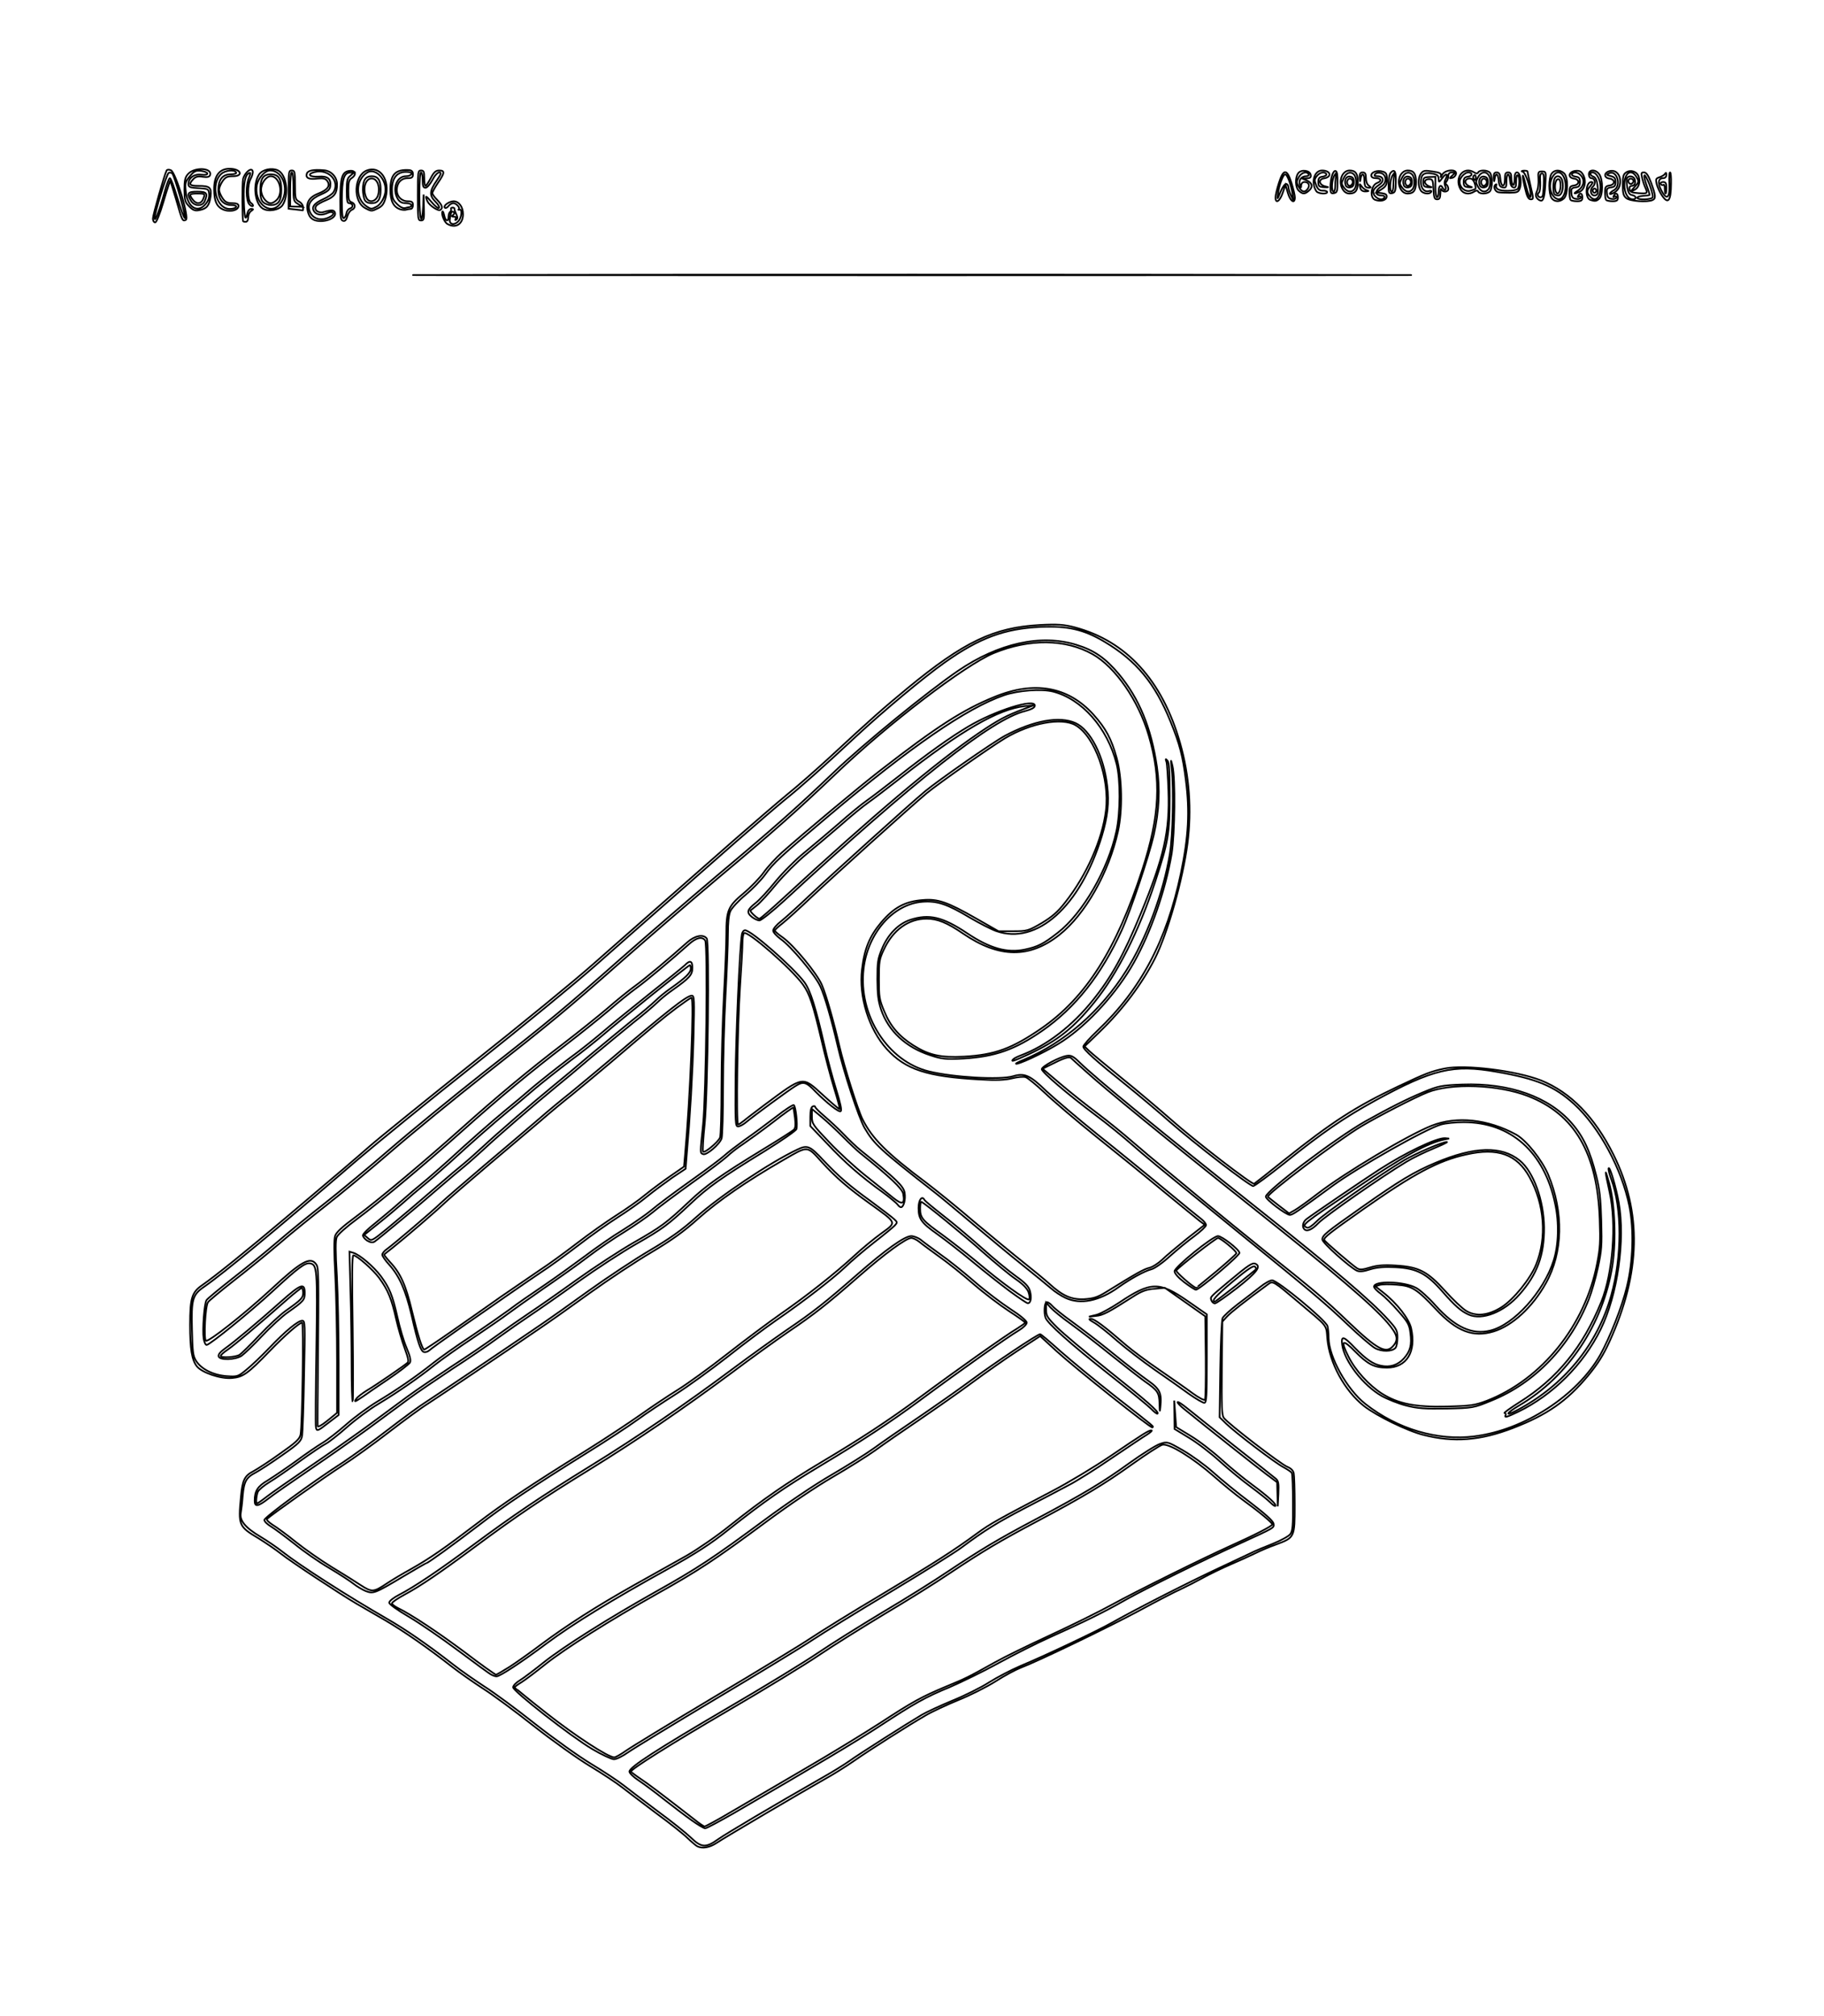 <?xml version="1.0" ?>
<svg xmlns="http://www.w3.org/2000/svg" xmlns:ev="http://www.w3.org/2001/xml-events" xmlns:xlink="http://www.w3.org/1999/xlink" baseProfile="full" height="600px" version="1.1" viewBox="-425.537 -491.73 7446.848 8230.785" width="543px">
	<defs/>
	<path d="M 2420.185,7044.681 C 2414.908,7041.541 2397.098,7026.622 2380.607,7010.919 C 2364.776,6995.215 2307.388,6949.674 2252.639,6909.63 C 2198.549,6868.8 2135.884,6821.689 2114.116,6804.415 C 2092.348,6787.141 2032.982,6747.881 1982.19,6717.259 C 1931.398,6686.637 1827.836,6612.83 1751.979,6553.156 C 1676.781,6493.481 1583.113,6424.385 1544.195,6400.044 C 1505.937,6374.919 1449.208,6335.659 1418.206,6311.319 C 1318.602,6233.585 1224.934,6168.415 1144.459,6121.304 C 1100.923,6096.178 1048.813,6066.341 1029.024,6054.563 C 959.763,6013.733 761.873,5883.393 722.296,5851.985 C 700.528,5834.711 658.971,5806.444 629.947,5788.385 C 548.153,5739.704 546.174,5734.993 557.388,5618.0 C 563.325,5550.474 571.9,5532.415 608.839,5513.57 C 624.67,5504.933 673.483,5473.526 717.018,5442.119 C 781.003,5397.363 797.493,5382.444 800.792,5364.385 C 808.047,5329.052 813.984,4907.407 807.388,4907.407 C 796.174,4907.407 736.148,4960.015 676.121,5022.044 C 585.092,5116.267 565.963,5129.615 520.449,5133.541 C 474.274,5137.467 397.757,5111.556 377.309,5085.644 C 356.86,5059.733 349.604,5014.193 349.604,4916.83 C 349.604,4806.119 356.86,4783.348 400.396,4753.511 C 452.507,4717.393 577.177,4616.889 740.106,4479.481 C 967.018,4287.896 1011.873,4249.422 1083.113,4187.393 C 1118.734,4155.985 1307.388,4003.659 1501.979,3848.193 C 1697.23,3693.511 1920.844,3510.563 1998.681,3441.467 C 2137.863,3318.978 2276.385,3196.489 2572.559,2936.593 C 2654.354,2865.141 2751.979,2781.126 2790.237,2749.719 C 2828.496,2719.096 2904.354,2652.356 2958.443,2602.889 C 3134.565,2439.57 3181.398,2398.741 3278.364,2318.652 C 3509.894,2127.852 3631.926,2069.748 3819.921,2059.541 C 3891.821,2055.615 3919.525,2057.97 3961.741,2068.963 C 4172.823,2124.711 4319.921,2284.889 4392.48,2540.859 C 4430.739,2674.341 4440.633,2814.104 4422.823,2952.296 C 4403.694,3099.126 4341.689,3318.193 4290.237,3420.267 C 4238.127,3523.126 4158.971,3629.126 4065.963,3718.637 L 4002.639,3779.881 L 4021.108,3797.941 C 4031.662,3808.148 4092.348,3858.4 4155.673,3910.222 C 4218.997,3961.259 4310.026,4038.207 4358.179,4080.607 C 4451.847,4163.837 4686.675,4345.215 4695.251,4340.504 C 4697.889,4338.933 4753.298,4295.748 4818.602,4243.141 C 5014.512,4086.889 5109.499,4025.644 5284.96,3942.415 C 5392.48,3891.378 5418.865,3881.17 5472.296,3870.178 C 5556.728,3852.904 5765.172,3878.815 5867.414,3918.859 C 5987.467,3967.541 6085.752,4068.044 6162.269,4221.156 C 6279.683,4457.496 6274.406,4704.044 6145.778,4985.926 C 6120.712,5040.889 6097.625,5077.007 6058.707,5124.119 C 5972.296,5227.763 5892.48,5283.511 5751.979,5337.689 C 5619.393,5388.726 5510.554,5397.363 5387.203,5365.956 C 5320.58,5349.467 5195.251,5288.222 5143.14,5247.393 C 5063.984,5184.578 5002.639,5071.511 4994.063,4973.363 C 4988.786,4913.689 4999.34,4927.822 4875.33,4823.393 C 4773.087,4737.022 4771.768,4736.237 4752.639,4750.37 C 4656.332,4821.037 4599.604,4865.793 4583.773,4883.067 L 4565.303,4903.481 L 4563.325,5092.711 C 4562.005,5251.319 4562.665,5284.296 4571.24,5296.074 C 4586.412,5318.059 4802.77,5484.519 4829.815,5495.511 C 4844.987,5501.793 4854.881,5511.215 4856.86,5522.207 C 4858.839,5531.63 4860.818,5589.733 4860.818,5650.978 C 4860.818,5784.459 4860.818,5784.459 4785.62,5812.726 C 4756.596,5822.933 4718.338,5839.422 4699.868,5848.844 C 4682.058,5857.481 4637.203,5877.896 4600.923,5893.6 C 4564.644,5909.304 4512.533,5934.43 4485.488,5949.348 C 4458.443,5964.267 4418.206,5984.681 4396.438,5994.889 C 4374.67,6004.311 4297.493,6044.356 4224.934,6083.615 C 4096.306,6152.711 3812.665,6289.333 3740.106,6316.815 C 3720.317,6324.667 3674.142,6349.007 3637.863,6372.563 C 3601.583,6395.333 3532.982,6429.881 3485.488,6448.726 C 3437.995,6468.356 3378.628,6495.837 3353.562,6510.756 C 3277.704,6554.726 3127.309,6650.519 3062.665,6695.274 C 3029.024,6718.83 2973.615,6753.378 2940.633,6771.437 C 2851.583,6821.689 2534.96,7007.778 2500.0,7031.333 C 2471.636,7050.178 2441.293,7055.674 2420.185,7044.681 M 2505.937,7016.415 C 2540.237,6992.074 2734.169,6877.437 2925.462,6768.296 C 2968.997,6743.956 3021.108,6711.763 3040.897,6697.63 C 3081.135,6668.578 3281.662,6541.378 3337.731,6508.4 C 3357.52,6496.622 3414.248,6470.711 3463.061,6450.296 C 3511.873,6430.667 3579.815,6396.904 3612.797,6375.704 C 3646.438,6354.504 3703.826,6324.667 3740.765,6308.963 C 3833.773,6270.489 4050.132,6168.415 4112.797,6133.081 C 4224.934,6070.267 4427.441,5967.407 4554.749,5907.733 C 4605.541,5884.178 4662.269,5857.481 4680.079,5848.844 C 4698.549,5839.422 4740.106,5822.148 4772.427,5809.585 C 4805.409,5796.237 4837.071,5778.963 4843.008,5770.326 C 4852.243,5757.763 4854.222,5736.563 4853.562,5642.341 C 4853.562,5581.096 4851.583,5526.133 4848.945,5521.422 C 4846.966,5516.711 4831.135,5506.504 4815.303,5497.867 C 4781.662,5480.593 4621.372,5358.889 4580.475,5319.63 L 4554.09,5293.719 L 4556.728,5098.207 C 4558.047,4991.422 4562.665,4897.2 4565.963,4889.348 C 4569.261,4881.496 4597.625,4855.585 4629.288,4831.244 C 4660.95,4807.689 4701.847,4775.496 4720.317,4761.363 C 4738.786,4746.444 4759.894,4734.667 4768.47,4734.667 C 4790.897,4734.667 4986.148,4895.63 4994.723,4921.541 C 4996.702,4928.607 4999.34,4951.378 4999.34,4971.007 C 5000.66,5047.956 5073.879,5179.867 5149.736,5239.541 C 5279.683,5341.615 5444.591,5391.081 5594.987,5371.452 C 5799.472,5345.541 6014.512,5204.993 6108.839,5038.533 C 6147.757,4967.867 6197.23,4843.807 6217.018,4762.148 C 6242.744,4659.289 6246.702,4528.948 6227.573,4432.37 C 6196.57,4280.044 6104.881,4109.659 6001.979,4015.437 C 5922.164,3942.415 5848.945,3911.793 5685.356,3883.526 C 5507.916,3852.119 5426.121,3871.748 5188.654,4001.304 C 5062.005,4071.185 4974.274,4130.859 4819.261,4255.704 C 4753.958,4307.526 4696.57,4349.926 4691.293,4349.926 C 4676.781,4349.926 4449.868,4174.83 4351.583,4088.459 C 4303.43,4046.059 4224.274,3979.319 4175.462,3940.059 C 4048.153,3837.985 3997.361,3792.444 3997.361,3780.667 C 3997.361,3775.17 4023.747,3745.333 4056.069,3714.711 C 4232.19,3547.467 4337.731,3348.815 4395.778,3074.0 C 4427.441,2922.459 4432.718,2821.956 4416.227,2693.185 C 4403.694,2594.252 4391.821,2547.141 4353.562,2453.704 C 4290.237,2297.452 4214.38,2205.585 4083.773,2127.852 C 3999.34,2077.6 3933.377,2062.681 3822.559,2067.393 C 3675.462,2074.459 3573.219,2112.148 3431.398,2212.652 C 3344.987,2273.896 3181.398,2410.519 3070.58,2513.378 C 2936.675,2638.222 2837.731,2726.163 2780.343,2771.704 C 2751.319,2795.259 2660.95,2872.993 2579.156,2944.444 C 2497.361,3015.896 2366.755,3131.319 2288.918,3199.63 C 2211.082,3267.941 2083.113,3380.222 2005.277,3449.319 C 1927.441,3518.415 1707.784,3698.222 1517.15,3849.763 C 1326.517,4000.519 1110.158,4177.185 1035.62,4240.785 C 707.124,4523.452 484.169,4707.97 407.652,4760.578 C 359.499,4793.556 354.222,4811.615 357.52,4935.674 C 359.499,5025.97 361.478,5042.459 373.351,5062.089 C 394.459,5096.637 442.612,5120.978 497.361,5125.689 C 542.876,5128.83 545.515,5128.044 580.475,5098.993 C 600.264,5083.289 641.821,5043.244 672.823,5011.052 C 739.446,4941.17 790.237,4899.556 807.388,4899.556 C 819.261,4899.556 819.921,4906.622 815.303,5121.763 C 813.325,5243.467 809.367,5354.963 807.388,5368.311 C 803.43,5391.081 794.855,5400.504 724.934,5449.185 C 681.398,5479.807 633.245,5511.215 618.074,5519.067 C 578.496,5539.481 569.921,5555.97 564.644,5614.074 C 562.665,5642.341 558.707,5673.748 556.728,5684.741 C 551.451,5715.363 575.198,5744.415 635.884,5780.533 C 664.908,5797.807 707.124,5826.859 728.892,5844.133 C 796.174,5897.526 994.723,6024.726 1150.396,6114.237 C 1230.211,6159.778 1321.9,6223.378 1424.802,6303.467 C 1455.805,6327.807 1512.533,6367.067 1550.792,6392.193 C 1589.71,6416.533 1683.377,6485.63 1758.575,6545.304 C 1834.433,6604.978 1937.995,6678.785 1988.786,6709.407 C 2039.578,6740.03 2098.945,6779.289 2120.712,6796.563 C 2142.48,6813.837 2205.145,6860.948 2259.235,6901.778 C 2313.984,6941.822 2374.011,6989.719 2393.799,7008.563 C 2437.335,7050.963 2455.805,7052.533 2505.937,7016.415" fill="none" stroke="#000000" stroke-width="6.853"/>
	<path d="M 2397.757,6938.681 C 2372.032,6920.622 2321.9,6882.148 2285.62,6853.881 C 2249.34,6824.83 2202.507,6790.281 2181.398,6776.148 C 2160.95,6762.8 2143.799,6746.311 2143.799,6740.03 C 2143.799,6721.97 2257.256,6648.948 2541.557,6482.489 C 2691.293,6395.333 2858.179,6293.259 2913.588,6255.57 C 2968.997,6217.881 3087.731,6144.074 3177.441,6089.896 C 3267.81,6036.504 3388.522,5961.126 3446.57,5921.867 C 3581.135,5832.356 3646.438,5793.096 3802.111,5710.652 C 3992.744,5609.363 4077.177,5559.111 4184.697,5481.378 C 4238.127,5442.904 4294.855,5407.57 4311.346,5402.074 C 4339.71,5392.652 4341.689,5392.652 4404.354,5428.77 C 4439.974,5449.185 4495.383,5489.23 4527.704,5518.281 C 4560.026,5547.333 4627.968,5603.081 4679.42,5641.556 C 4742.084,5689.452 4773.087,5717.719 4774.406,5727.926 C 4776.385,5745.985 4782.982,5742.059 4633.905,5810.37 C 4481.53,5879.467 4253.298,5992.533 4167.546,6040.43 C 4082.454,6089.111 4003.298,6127.585 3858.839,6192.756 C 3806.069,6216.311 3713.061,6263.422 3651.055,6297.185 C 3589.71,6330.948 3499.34,6374.919 3451.847,6395.333 C 3350.923,6436.948 3309.367,6460.504 3162.929,6556.296 C 3067.942,6618.326 2926.121,6703.126 2571.9,6908.844 C 2511.214,6943.393 2457.784,6972.444 2453.166,6971.659 C 2447.889,6971.659 2422.823,6956.741 2397.757,6938.681 M 2562.665,6902.563 C 2620.712,6868.8 2754.617,6790.281 2859.499,6729.037 C 2965.04,6667.793 3102.243,6583.778 3165.567,6542.948 C 3301.451,6454.222 3335.752,6435.378 3438.654,6392.193 C 3518.47,6359.215 3526.385,6355.289 3637.863,6293.259 C 3674.142,6272.844 3775.066,6223.378 3862.137,6183.333 C 3949.208,6143.289 4063.325,6086.756 4116.095,6057.704 C 4211.741,6005.096 4482.85,5870.83 4594.327,5820.578 C 4697.23,5774.252 4769.129,5738.133 4769.129,5731.067 C 4769.129,5724.0 4716.359,5680.03 4647.098,5629.778 C 4622.032,5611.719 4569.921,5569.319 4531.662,5535.556 C 4443.931,5458.607 4346.966,5398.933 4319.921,5406.0 C 4309.367,5409.141 4254.617,5444.474 4197.23,5485.304 C 4083.113,5566.963 3999.34,5617.215 3808.707,5718.504 C 3653.034,5800.948 3587.731,5840.207 3453.166,5929.719 C 3395.119,5968.978 3274.406,6044.356 3184.037,6097.748 C 3094.327,6151.926 2975.594,6225.733 2920.185,6263.422 C 2864.776,6301.111 2697.889,6403.185 2548.153,6490.341 C 2313.984,6626.963 2150.396,6729.822 2150.396,6740.03 C 2150.396,6741.6 2167.546,6754.948 2188.654,6769.081 C 2221.636,6791.067 2260.554,6820.119 2412.269,6937.896 C 2429.42,6952.03 2446.57,6963.022 2450.528,6963.807 C 2453.826,6964.593 2504.617,6937.111 2562.665,6902.563" fill="none" stroke="#000000" stroke-width="6.853"/>
	<path d="M 1992.084,6648.163 C 1905.673,6597.126 1668.865,6411.822 1668.865,6396.119 C 1668.865,6389.052 1681.398,6376.489 1697.23,6367.067 C 1712.401,6357.644 1755.937,6324.667 1794.195,6294.044 C 1875.33,6229.659 2056.728,6115.022 2252.639,6005.096 C 2420.844,5910.874 2487.467,5866.904 2693.272,5714.578 C 2787.599,5644.696 2900.396,5568.533 2968.338,5529.274 C 3031.662,5492.37 3109.499,5443.689 3141.161,5420.919 C 3172.164,5398.148 3253.958,5341.615 3322.559,5295.289 C 3390.501,5248.963 3488.127,5180.652 3538.918,5142.963 C 3633.245,5073.081 3810.686,4954.519 3821.24,4954.519 C 3824.538,4954.519 3861.478,4985.926 3904.354,5024.4 C 3947.23,5062.089 4048.813,5146.104 4129.947,5209.704 C 4297.493,5340.83 4284.301,5329.837 4279.683,5335.333 C 4275.066,5340.83 3966.359,5095.067 3887.863,5023.615 L 3821.24,4962.37 L 3729.551,5022.044 C 3679.42,5055.022 3596.306,5113.126 3545.515,5150.815 C 3494.723,5188.504 3397.098,5256.815 3329.156,5303.141 C 3260.554,5349.467 3178.76,5406.0 3147.757,5428.77 C 3116.095,5451.541 3038.259,5500.222 2974.934,5537.126 C 2906.992,5576.385 2794.195,5652.548 2699.868,5722.43 C 2494.063,5874.756 2427.441,5918.726 2259.235,6012.948 C 2063.325,6122.874 1881.926,6237.511 1800.792,6301.896 C 1762.533,6332.519 1718.997,6365.496 1703.826,6374.919 C 1687.995,6384.341 1675.462,6393.763 1675.462,6396.119 C 1675.462,6397.689 1732.85,6444.8 1802.77,6499.763 C 1922.164,6593.985 2057.388,6681.926 2081.794,6681.926 C 2087.731,6681.926 2109.499,6669.363 2130.607,6654.444 C 2151.715,6639.526 2313.984,6540.593 2491.425,6434.593 C 2668.206,6329.378 2846.306,6221.022 2885.884,6194.326 C 2926.121,6167.63 3054.749,6087.541 3172.823,6017.659 C 3385.224,5890.459 3463.72,5840.993 3565.303,5766.4 C 3617.414,5727.926 3651.055,5709.867 3871.372,5594.444 C 3934.697,5561.467 4040.237,5497.867 4105.541,5453.896 C 4245.383,5358.889 4264.512,5347.111 4275.726,5347.111 C 4280.343,5347.896 4272.427,5354.963 4257.916,5364.385 C 4243.404,5373.022 4178.1,5416.993 4112.797,5460.963 C 4047.493,5505.719 3967.678,5555.97 3934.697,5572.459 C 3902.375,5589.733 3823.219,5631.348 3759.235,5664.326 C 3646.438,5723.215 3596.306,5753.837 3499.34,5826.074 C 3474.274,5844.919 3343.668,5926.578 3209.103,6007.452 C 3075.198,6087.541 2932.718,6175.481 2892.48,6202.178 C 2852.902,6228.874 2674.802,6337.23 2498.021,6442.444 C 2320.58,6548.444 2158.311,6647.378 2137.203,6662.296 C 2116.095,6677.215 2091.029,6689.778 2080.475,6689.778 C 2069.921,6688.993 2030.343,6670.933 1992.084,6648.163" fill="none" stroke="#000000" stroke-width="6.853"/>
	<path d="M 1579.815,6344.296 C 1572.559,6341.156 1511.873,6296.4 1444.591,6246.148 C 1377.309,6195.896 1286.939,6133.867 1242.744,6107.956 C 1195.91,6080.474 1162.929,6056.919 1162.929,6050.637 C 1162.929,6043.57 1180.739,6030.222 1203.166,6018.444 C 1263.193,5987.822 1369.393,5916.37 1504.617,5815.867 C 1672.164,5691.807 1782.322,5617.215 1982.19,5493.941 C 2174.802,5375.378 2374.67,5238.756 2565.963,5095.852 C 2636.544,5043.244 2736.148,4971.793 2786.28,4937.244 C 2895.119,4863.437 2944.591,4824.178 3073.879,4711.111 C 3190.633,4609.037 3267.81,4554.074 3294.855,4554.074 C 3305.409,4554.074 3323.879,4561.141 3334.433,4569.778 C 3345.646,4579.2 3381.266,4605.111 3413.588,4628.667 C 3446.57,4651.437 3509.235,4701.689 3553.43,4740.163 C 3597.625,4778.637 3664.248,4828.889 3700.528,4852.444 C 3740.765,4878.356 3766.491,4900.341 3766.491,4907.407 C 3766.491,4914.474 3751.979,4928.607 3732.19,4940.385 C 3693.931,4962.37 3488.127,5107.63 3335.752,5220.696 C 3211.741,5312.563 3099.604,5386.37 2925.462,5490.8 C 2772.427,5582.667 2695.91,5636.059 2548.813,5752.267 C 2474.274,5811.941 2414.908,5849.63 2302.111,5912.444 C 2073.219,6038.859 1912.269,6137.793 1806.728,6216.311 C 1703.826,6293.259 1614.116,6352.148 1600.923,6351.363 C 1596.306,6351.363 1587.071,6348.222 1579.815,6344.296 M 1655.013,6312.104 C 1682.718,6294.044 1739.446,6254.0 1781.003,6222.593 C 1888.522,6142.504 2007.256,6066.341 2163.588,5978.4 C 2238.127,5936.785 2334.433,5882.607 2377.968,5858.267 C 2421.504,5833.141 2501.979,5778.178 2556.069,5734.207 C 2691.953,5626.637 2782.322,5563.822 2929.42,5475.881 C 3087.731,5381.659 3205.145,5304.711 3329.156,5212.844 C 3481.53,5099.778 3687.335,4954.519 3725.594,4932.533 C 3744.063,4920.756 3759.894,4909.763 3759.894,4907.407 C 3759.894,4905.052 3730.211,4883.852 3693.931,4860.296 C 3657.652,4836.741 3591.029,4786.489 3546.834,4748.015 C 3502.639,4709.541 3439.974,4659.289 3406.992,4636.519 C 3374.67,4612.963 3339.05,4587.052 3327.836,4577.63 C 3317.282,4568.993 3302.111,4561.926 3294.855,4561.926 C 3274.406,4561.926 3186.016,4626.311 3080.475,4718.963 C 2951.187,4832.03 2901.715,4871.289 2791.557,4945.881 C 2740.106,4981.215 2635.224,5056.593 2558.047,5114.696 C 2362.137,5259.956 2178.1,5385.585 1983.509,5505.719 C 1790.237,5624.281 1678.76,5699.659 1513.852,5822.148 C 1372.032,5927.363 1291.557,5982.326 1224.274,6018.444 C 1196.57,6033.363 1174.142,6049.067 1174.142,6052.993 C 1174.142,6056.919 1184.037,6064.77 1195.91,6071.052 C 1252.639,6098.533 1360.158,6169.985 1470.976,6252.43 C 1537.599,6303.467 1595.646,6344.296 1598.945,6344.296 C 1602.243,6344.296 1627.309,6329.378 1655.013,6312.104" fill="none" stroke="#000000" stroke-width="6.853"/>
	<path d="M 1065.963,6002.741 C 1052.77,5997.244 1030.343,5983.896 1016.491,5972.904 C 1002.639,5961.911 957.784,5932.859 916.887,5908.519 C 875.33,5884.178 812.005,5840.207 775.726,5810.37 C 738.786,5781.319 696.57,5749.911 681.398,5740.489 C 665.567,5731.067 653.034,5719.289 653.034,5713.007 C 653.034,5702.015 846.966,5559.111 969.657,5480.593 C 1011.214,5453.111 1094.327,5393.437 1154.354,5347.111 C 1214.38,5300.785 1286.939,5247.393 1315.963,5229.333 C 1365.435,5197.141 1625.33,5022.83 1771.108,4923.111 C 1807.388,4898.77 1899.736,4833.6 1975.594,4778.637 C 2052.111,4723.674 2164.908,4649.081 2226.253,4612.963 C 2308.707,4564.281 2358.839,4528.948 2416.227,4477.126 C 2512.533,4390.756 2719.657,4252.563 2829.815,4200.741 C 2870.712,4181.111 2881.266,4185.822 2936.016,4244.711 C 2999.34,4311.452 3042.876,4349.141 3129.947,4411.956 C 3173.483,4444.148 3215.699,4476.341 3224.274,4484.193 C 3238.786,4497.541 3238.786,4498.326 3227.573,4510.889 C 3220.976,4517.956 3182.718,4549.363 3143.14,4579.985 C 3102.902,4611.393 3049.472,4656.933 3024.406,4681.274 C 2973.615,4729.17 2852.902,4822.607 2740.765,4899.556 C 2701.187,4927.037 2613.456,4992.207 2546.174,5045.6 C 2478.892,5098.207 2382.586,5168.089 2331.794,5200.281 C 2281.003,5232.474 2211.082,5278.8 2176.781,5303.926 C 2142.48,5329.052 2050.132,5389.511 1971.636,5438.193 C 1748.681,5577.17 1633.905,5653.333 1527.045,5735.778 C 1427.441,5811.941 1321.24,5888.889 1315.303,5888.889 C 1313.325,5888.889 1269.789,5914.015 1218.338,5944.637 C 1104.222,6012.948 1097.625,6015.304 1065.963,6002.741 M 1154.354,5971.333 C 1174.142,5957.985 1218.997,5931.289 1253.298,5912.444 C 1328.496,5870.044 1388.522,5828.43 1520.449,5727.926 C 1626.649,5646.267 1740.765,5570.104 1965.699,5430.341 C 2043.536,5381.659 2144.459,5314.919 2189.974,5282.726 C 2235.488,5250.533 2303.43,5204.993 2341.689,5181.437 C 2379.288,5157.881 2468.997,5093.496 2540.897,5036.963 C 2612.137,4981.215 2711.741,4906.622 2761.214,4872.074 C 2868.734,4797.481 2982.85,4707.185 3060.686,4635.733 C 3091.689,4606.681 3141.161,4565.852 3171.504,4543.867 C 3236.807,4495.97 3239.446,4503.822 3123.351,4419.807 C 3035.62,4356.993 2986.807,4314.593 2930.079,4252.563 C 2867.414,4183.467 2875.33,4184.252 2771.768,4243.926 C 2623.351,4329.511 2507.916,4408.815 2424.142,4483.407 C 2365.435,4536.015 2315.963,4571.348 2232.85,4620.815 C 2171.504,4656.933 2058.707,4731.526 1982.19,4786.489 C 1906.332,4841.452 1813.984,4906.622 1777.704,4930.963 C 1631.926,5030.681 1372.032,5204.993 1322.559,5237.185 C 1293.536,5255.244 1220.976,5308.637 1160.95,5354.963 C 1100.923,5401.289 1015.172,5463.319 969.657,5492.37 C 894.459,5541.052 677.441,5694.948 663.588,5709.081 C 660.95,5712.222 670.844,5722.43 686.675,5732.637 C 702.507,5742.059 745.383,5773.467 782.322,5803.304 C 818.602,5832.356 883.905,5877.896 927.441,5904.593 C 970.317,5930.504 1024.406,5964.267 1046.834,5979.185 C 1093.008,6009.022 1098.945,6008.237 1154.354,5971.333" fill="none" stroke="#000000" stroke-width="6.853"/>
	<path d="M 4761.214,5641.556 C 4751.319,5631.348 4715.699,5603.081 4682.058,5577.956 C 4648.417,5553.615 4591.029,5506.504 4554.749,5473.526 C 4518.47,5440.548 4462.401,5397.363 4429.42,5377.733 L 4370.053,5341.615 L 4369.393,5283.511 L 4368.734,5225.407 L 4372.691,5279.585 L 4376.649,5333.763 L 4436.016,5369.881 C 4468.997,5389.511 4525.066,5432.696 4561.346,5465.674 C 4597.625,5498.652 4655.013,5545.763 4688.654,5570.104 C 4753.298,5618.0 4787.599,5649.407 4782.322,5655.689 C 4780.343,5658.044 4771.108,5651.763 4761.214,5641.556" fill="none" stroke="#000000" stroke-width="6.853"/>
	<path d="M 613.456,5634.489 C 613.456,5594.444 625.33,5575.6 666.887,5551.259 C 689.314,5537.126 740.765,5502.578 781.003,5473.526 C 821.24,5443.689 870.712,5409.926 890.501,5398.148 C 910.29,5386.37 953.826,5352.607 986.807,5323.556 C 1020.449,5293.719 1077.177,5252.104 1113.456,5230.119 C 1189.974,5184.578 1276.385,5124.904 1342.348,5072.296 C 1368.074,5051.881 1436.016,5003.2 1494.723,4964.726 C 1552.77,4925.467 1624.011,4876.0 1653.034,4854.8 C 1681.398,4832.815 1744.063,4789.63 1790.897,4758.222 C 1838.391,4726.03 1913.588,4671.852 1959.103,4638.089 C 2004.617,4603.541 2075.858,4554.074 2117.414,4528.948 C 2158.971,4503.037 2211.082,4466.919 2232.85,4448.859 C 2254.617,4430.015 2325.858,4376.622 2391.161,4330.296 C 2456.464,4283.97 2520.449,4236.074 2532.982,4224.296 C 2545.515,4212.519 2583.113,4184.252 2615.435,4160.696 C 2648.417,4137.926 2705.145,4095.526 2742.084,4067.259 C 2779.024,4038.207 2812.005,4017.007 2815.303,4019.363 C 2823.219,4025.644 2831.135,4100.237 2825.858,4117.511 C 2823.879,4123.793 2766.491,4163.837 2699.208,4205.452 C 2515.172,4318.519 2465.04,4354.637 2395.119,4420.593 C 2301.451,4508.533 2280.343,4524.237 2168.865,4587.837 C 2112.797,4620.03 2007.916,4688.341 1935.356,4740.163 C 1863.456,4791.985 1775.726,4853.23 1741.425,4876.0 C 1707.124,4898.77 1646.438,4941.17 1606.201,4970.222 C 1566.623,4999.274 1483.509,5055.807 1421.504,5095.852 C 1360.158,5136.681 1279.683,5190.859 1243.404,5217.556 C 1207.124,5244.252 1133.245,5299.215 1078.496,5339.259 C 1024.406,5378.519 917.546,5453.896 841.029,5505.719 C 765.172,5557.541 686.675,5611.719 668.206,5626.637 C 626.649,5658.83 613.456,5660.4 613.456,5634.489 M 661.609,5618.785 C 680.079,5603.867 758.575,5549.689 834.433,5497.867 C 910.95,5446.044 1017.81,5370.667 1071.9,5331.407 C 1126.649,5291.363 1200.528,5236.4 1236.807,5209.704 C 1273.087,5183.007 1353.562,5128.83 1414.908,5088.0 C 1476.913,5047.956 1560.026,4991.422 1599.604,4962.37 C 1639.842,4933.319 1700.528,4890.919 1734.828,4868.148 C 1769.129,4845.378 1856.86,4784.133 1928.76,4732.311 C 2001.319,4680.489 2106.201,4612.178 2162.269,4579.985 C 2273.747,4516.385 2294.855,4500.681 2389.182,4411.956 C 2457.124,4347.57 2514.512,4306.741 2694.591,4196.815 C 2756.596,4159.126 2810.686,4124.578 2815.303,4119.867 C 2821.9,4113.585 2823.219,4100.237 2819.921,4071.97 C 2817.282,4049.985 2813.984,4031.141 2813.325,4029.57 C 2812.005,4028 2774.406,4054.696 2730.211,4089.244 C 2685.356,4123.793 2630.607,4163.052 2608.839,4177.97 C 2587.071,4192.104 2557.388,4214.874 2542.876,4229.007 C 2528.364,4242.356 2463.061,4291.822 2397.757,4338.148 C 2332.454,4385.259 2261.214,4437.867 2239.446,4456.711 C 2217.678,4474.77 2165.567,4510.889 2124.011,4536.8 C 2082.454,4561.926 2015.831,4607.467 1975.594,4638.089 C 1936.016,4668.711 1853.562,4726.815 1792.876,4768.43 C 1732.85,4810.044 1667.546,4856.37 1647.757,4871.289 C 1627.968,4886.207 1563.325,4930.963 1503.298,4971.007 C 1443.931,5010.267 1374.67,5059.733 1348.945,5080.148 C 1282.982,5132.756 1196.57,5192.43 1120.712,5237.97 C 1084.433,5259.17 1026.385,5302.356 990.765,5333.763 C 955.145,5365.17 916.227,5395.793 903.694,5402.074 C 891.161,5408.356 843.008,5440.548 797.493,5473.526 C 751.979,5506.504 696.57,5544.978 674.142,5558.326 C 651.715,5571.674 630.607,5589.733 626.649,5597.585 C 620.053,5613.289 617.414,5645.481 623.351,5645.481 C 625.33,5645.481 642.48,5633.704 661.609,5618.785" fill="none" stroke="#000000" stroke-width="6.853"/>
	<path d="M 4790.237,5608.578 L 4788.918,5559.111 L 4744.723,5526.133 C 4705.805,5497.081 4504.617,5337.689 4410.95,5261.526 C 4393.14,5247.393 4380.607,5234.044 4382.586,5231.689 C 4384.565,5229.333 4399.736,5239.541 4417.546,5253.674 C 4434.697,5267.807 4521.768,5336.904 4610.818,5407.57 C 4699.868,5477.452 4777.704,5539.481 4784.301,5544.978 C 4794.195,5553.615 4796.174,5563.822 4794.195,5606.222 L 4791.557,5657.259 L 4790.237,5608.578" fill="none" stroke="#000000" stroke-width="6.853"/>
	<path d="M 863.456,5333.763 C 861.478,5325.911 862.797,5182.222 865.435,5013.407 C 870.053,4686.77 868.734,4670.281 839.05,4665.57 C 819.261,4662.43 792.216,4682.059 686.016,4780.207 C 597.625,4861.867 432.718,4996.133 417.546,4998.489 C 412.929,4999.274 407.652,4987.496 405.013,4972.578 C 399.736,4937.244 407.652,4828.104 416.887,4815.541 C 420.844,4809.259 467.678,4770.785 520.449,4729.17 C 573.219,4688.341 656.992,4620.03 705.805,4578.415 C 754.617,4536.015 842.348,4465.348 900.396,4419.807 C 958.443,4374.267 1077.177,4276.119 1164.248,4200.741 C 1251.319,4125.363 1423.483,3984.815 1546.834,3887.452 C 1824.538,3669.956 1875.989,3626.77 2110.818,3419.481 C 2214.38,3328.4 2386.544,3180 2493.404,3089.704 C 2734.828,2887.126 2826.517,2806.252 2980.871,2658.637 C 3098.945,2545.57 3362.797,2330.43 3486.148,2246.415 C 3651.055,2134.133 3824.538,2095.659 3968.997,2140.415 C 4041.557,2162.4 4087.731,2194.593 4142.48,2259.763 C 4225.594,2359.481 4274.406,2478.044 4298.153,2638.222 C 4311.346,2730.089 4307.388,2818.03 4284.96,2917.748 C 4265.172,3004.119 4190.633,3226.326 4154.354,3305.63 C 4071.24,3487.793 3965.699,3621.274 3830.475,3715.496 C 3718.338,3793.23 3637.203,3821.496 3509.235,3829.348 C 3436.675,3833.274 3420.185,3831.704 3372.691,3816.0 C 3273.087,3783.807 3201.187,3717.067 3171.504,3629.126 C 3159.631,3593.007 3156.992,3568.667 3156.332,3505.852 C 3156.332,3435.185 3158.311,3422.622 3174.802,3382.578 C 3199.208,3322.904 3241.425,3279.719 3290.237,3263.23 C 3367.414,3238.104 3422.164,3250.667 3522.427,3317.407 C 3616.095,3380.222 3686.675,3399.852 3759.894,3384.148 C 3811.346,3373.156 3835.092,3361.378 3893.14,3315.837 C 3995.383,3236.533 4098.945,3057.511 4132.586,2901.259 C 4149.077,2825.881 4149.736,2690.044 4133.245,2626.444 C 4096.306,2479.615 3991.425,2361.052 3873.351,2331.215 C 3825.858,2319.437 3731.53,2326.504 3674.142,2346.133 C 3522.427,2397.956 3290.897,2557.348 2955.145,2840.8 C 2761.214,3004.119 2730.211,3033.17 2698.549,3077.926 C 2682.718,3099.911 2646.438,3137.6 2618.074,3161.156 C 2589.05,3185.496 2561.346,3215.333 2556.069,3227.896 C 2549.472,3242.03 2546.174,3274.222 2546.174,3322.904 C 2546.174,3362.948 2541.557,3475.23 2536.28,3572.593 C 2531.003,3669.956 2526.385,3836.415 2526.385,3943.2 C 2526.385,4049.985 2523.747,4144.993 2520.449,4155.2 C 2512.533,4179.541 2457.784,4225.867 2444.591,4219.585 C 2432.058,4214.089 2432.058,4219.585 2444.591,4098.667 C 2457.124,3974.607 2464.38,3363.733 2453.166,3347.244 C 2440.633,3329.97 2416.887,3335.467 2386.544,3362.948 C 2319.921,3422.622 2211.741,3513.704 2170.844,3542.756 C 2147.098,3560.03 2097.625,3600.074 2060.686,3632.267 C 2023.747,3663.674 1942.612,3728.844 1879.288,3777.526 C 1747.361,3878.03 1610.818,3991.096 1464.38,4122.222 C 1317.942,4253.348 1120.053,4419.022 1031.662,4484.193 C 988.127,4516.385 952.507,4547.793 948.549,4558.785 C 943.272,4571.348 943.272,4616.889 949.208,4716.607 C 953.166,4793.556 956.464,4952.948 956.464,5070.726 L 956.464,5284.296 L 915.567,5315.704 C 870.053,5351.037 866.755,5352.607 863.456,5333.763 M 949.868,5066.015 C 949.868,4950.593 946.57,4792.77 942.612,4715.037 C 937.335,4616.889 937.335,4567.422 941.953,4553.289 C 946.57,4538.37 972.955,4514.815 1025.066,4476.341 C 1113.456,4411.17 1311.346,4245.496 1457.784,4114.37 C 1604.222,3983.244 1740.765,3870.178 1872.691,3769.674 C 1936.016,3720.993 2017.15,3655.822 2054.09,3624.415 C 2091.029,3592.222 2140.501,3552.178 2164.248,3534.904 C 2205.145,3505.852 2313.325,3414.77 2379.947,3355.096 C 2410.29,3327.615 2445.91,3320.548 2459.763,3339.393 C 2470.976,3355.881 2464.38,3965.97 2451.187,4097.096 C 2445.251,4154.415 2441.953,4205.452 2444.591,4209.378 C 2448.549,4218.015 2505.277,4171.689 2513.852,4152.059 C 2517.15,4144.993 2519.789,4051.556 2519.789,3943.985 C 2519.789,3837.2 2524.406,3669.956 2529.683,3572.593 C 2534.96,3475.23 2539.578,3362.948 2539.578,3322.904 C 2539.578,3223.97 2546.174,3208.267 2610.818,3154.089 C 2639.842,3129.748 2676.121,3092.059 2691.953,3070.074 C 2707.124,3048.089 2741.425,3011.185 2766.491,2988.415 C 2857.52,2907.541 3085.092,2717.526 3169.525,2652.356 C 3401.055,2472.548 3505.937,2405.807 3634.565,2353.2 C 3797.493,2286.459 3934.697,2310.8 4038.259,2424.652 C 4089.05,2481.185 4112.137,2523.585 4133.905,2602.889 C 4155.673,2682.978 4158.311,2814.889 4139.182,2901.259 C 4102.243,3069.289 4005.937,3240.459 3899.736,3324.474 C 3777.704,3421.052 3653.694,3419.481 3507.256,3319.763 C 3440.633,3274.222 3401.715,3258.519 3357.52,3258.519 C 3283.641,3258.519 3220.317,3304.059 3182.718,3384.933 C 3164.248,3424.193 3162.929,3433.615 3162.929,3505.852 C 3162.929,3578.874 3164.248,3588.296 3184.697,3636.978 C 3209.103,3696.652 3244.723,3738.267 3302.77,3775.17 C 3367.414,3816 3414.908,3826.207 3509.235,3821.496 C 3637.203,3814.43 3706.464,3788.519 3826.517,3706.074 C 4008.575,3579.659 4132.586,3384.148 4238.786,3057.511 C 4310.026,2837.659 4317.282,2689.259 4264.512,2510.237 C 4222.955,2368.119 4128.628,2231.496 4035.62,2178.889 C 3924.142,2116.074 3777.704,2114.504 3631.926,2174.178 C 3514.512,2222.859 3200.528,2462.341 2984.828,2668.844 C 2832.454,2814.104 2740.106,2896.548 2500.0,3097.556 C 2393.14,3187.852 2220.976,3336.252 2117.414,3427.333 C 1883.245,3633.837 1831.794,3676.237 1553.43,3895.304 C 1430.079,3992.667 1257.916,4133.215 1170.844,4208.593 C 1083.773,4283.97 965.04,4382.119 906.992,4427.659 C 848.945,4473.2 761.214,4543.867 712.401,4586.267 C 663.588,4627.881 579.815,4696.193 527.045,4737.022 C 474.274,4778.637 426.781,4817.896 422.823,4824.178 C 411.609,4839.881 405.013,4974.148 414.248,4981.215 C 424.142,4988.281 569.261,4873.644 679.42,4772.356 C 803.43,4656.933 841.689,4635.733 864.776,4669.496 C 874.67,4683.63 875.33,4703.259 872.032,5088.0 C 870.712,5215.2 870.053,5324.341 870.712,5329.837 C 870.712,5335.333 887.203,5326.696 910.29,5307.852 L 949.868,5275.659 L 949.868,5066.015" fill="none" stroke="#000000" stroke-width="6.853"/>
	<path d="M 5722.296,5284.296 C 5724.274,5280.37 5722.296,5276.444 5717.678,5276.444 C 5713.061,5276.444 5740.106,5256.815 5778.364,5232.474 C 5932.718,5135.896 6038.259,5006.341 6112.797,4822.607 C 6160.29,4704.83 6175.462,4505.393 6147.098,4376.622 C 6126.649,4283.97 6125.33,4267.481 6145.119,4338.148 C 6168.206,4422.163 6174.142,4571.348 6158.311,4673.422 C 6120.712,4913.689 5976.913,5128.83 5777.045,5245.822 C 5723.615,5277.23 5717.018,5292.148 5767.81,5265.452 C 5960.422,5164.163 6097.625,4996.919 6153.694,4795.126 C 6197.889,4637.304 6197.889,4441.007 6153.694,4322.444 C 6146.438,4302.815 6141.161,4282.4 6142.48,4277.689 C 6146.438,4264.341 6172.823,4353.067 6184.037,4416.667 C 6211.082,4570.563 6179.42,4793.556 6110.158,4934.889 C 6039.578,5078.578 5915.567,5202.637 5772.427,5271.733 C 5726.253,5293.719 5715.699,5296.859 5722.296,5284.296" fill="none" stroke="#000000" stroke-width="6.853"/>
	<path d="M 4274.406,5259.17 C 4261.873,5246.607 4183.377,5182.222 4099.604,5116.267 C 3944.591,4993.778 3850.264,4909.763 3843.008,4886.993 C 3836.412,4867.363 3838.391,4830.459 3846.306,4824.178 C 3850.264,4821.822 3861.478,4828.104 3870.712,4839.096 C 3880.607,4850.089 3916.887,4879.141 3951.187,4903.481 C 3985.488,4928.607 4058.707,4984.356 4112.797,5028.326 C 4167.546,5073.081 4233.509,5124.119 4259.235,5142.178 C 4310.686,5178.296 4318.602,5194.0 4312.005,5253.674 C 4310.026,5274.089 4309.367,5271.733 4308.707,5240.326 C 4307.388,5192.43 4302.111,5184.578 4248.021,5146.889 C 4224.274,5129.615 4160.95,5080.148 4106.201,5036.178 C 4052.111,4992.207 3978.892,4936.459 3944.591,4911.333 C 3910.29,4886.993 3874.011,4857.156 3864.116,4846.163 L 3845.646,4825.748 L 3845.646,4854.015 C 3845.646,4879.926 3850.264,4886.993 3890.501,4927.037 C 3914.908,4951.378 4007.256,5029.111 4096.306,5099.778 C 4257.256,5227.763 4307.388,5271.733 4300.792,5278.8 C 4298.813,5281.156 4286.939,5272.519 4274.406,5259.17" fill="none" stroke="#000000" stroke-width="6.853"/>
	<path d="M 5315.963,5245.822 C 5284.301,5237.97 5239.446,5219.911 5215.699,5206.563 C 5140.501,5163.378 5063.984,5065.23 5054.749,4998.489 C 5049.472,4959.23 5060.026,4961.585 5105.541,5009.481 C 5152.375,5057.378 5180.739,5077.007 5213.061,5083.289 C 5250.0,5091.141 5281.662,5080.933 5306.728,5053.452 C 5333.113,5023.615 5339.71,4998.489 5333.113,4949.022 C 5329.156,4916.044 5323.219,4905.052 5283.641,4860.296 C 5259.235,4832.03 5226.913,4800.622 5212.401,4789.63 C 5197.23,4778.637 5184.697,4766.074 5184.697,4760.578 C 5184.697,4735.452 5306.728,4738.593 5356.201,4765.289 C 5372.691,4773.926 5408.311,4806.119 5435.356,4836.741 C 5515.831,4926.252 5585.092,4958.444 5660.29,4939.6 C 5755.937,4916.044 5877.968,4780.993 5918.206,4653.793 C 5938.654,4590.193 5941.293,4499.111 5924.142,4421.378 C 5879.947,4210.948 5743.404,4089.244 5550.792,4089.244 C 5518.47,4089.244 5476.913,4093.17 5458.443,4098.667 C 5398.417,4115.156 5118.074,4273.763 5015.172,4349.141 C 4872.691,4453.57 4852.243,4467.704 4841.029,4467.704 C 4825.858,4467.704 4742.744,4404.889 4742.744,4393.111 C 4742.744,4370.341 5030.343,4152.844 5148.417,4086.104 C 5246.702,4031.141 5316.623,3995.807 5385.884,3966.756 C 5446.57,3941.63 5459.763,3938.489 5545.515,3935.348 C 5738.127,3928.281 5899.736,3985.6 5993.404,4094.741 C 6040.237,4148.919 6067.282,4207.807 6092.348,4308.311 C 6106.201,4364.059 6110.158,4398.607 6112.797,4491.259 C 6115.435,4594.904 6114.116,4612.178 6098.945,4682.844 C 6089.71,4726.03 6073.219,4783.348 6062.005,4811.615 C 5986.807,5003.2 5841.029,5154.741 5662.929,5226.193 C 5592.348,5255.244 5587.071,5256.03 5481.53,5258.385 C 5393.799,5259.956 5361.478,5257.6 5315.963,5245.822 M 5645.778,5226.193 C 5870.053,5139.037 6046.834,4919.185 6095.646,4666.356 C 6108.179,4602.756 6109.499,4577.63 6106.201,4484.978 C 6096.966,4215.659 6003.958,4056.267 5813.325,3982.459 C 5691.953,3935.348 5499.34,3928.281 5402.375,3967.541 C 5349.604,3988.741 5201.847,4064.904 5133.245,4105.733 C 5033.641,4165.407 4743.404,4384.474 4751.319,4393.896 C 4752.639,4395.467 4772.427,4411.17 4795.515,4429.23 L 4837.731,4461.422 L 4860.158,4448.859 C 4872.691,4441.793 4915.567,4411.17 4955.145,4380.548 C 5067.282,4294.178 5324.538,4141.067 5420.185,4103.378 C 5522.427,4063.333 5649.077,4076.681 5764.512,4139.496 C 5806.728,4163.052 5869.393,4241.57 5895.778,4302.815 C 5959.763,4455.926 5956.464,4621.6 5886.544,4746.444 C 5832.454,4843.807 5750.0,4919.97 5672.823,4943.526 C 5589.71,4968.652 5522.427,4943.526 5438.654,4854.015 C 5358.839,4769.215 5339.71,4757.437 5277.704,4752.726 C 5248.681,4750.37 5217.678,4750.37 5207.784,4753.511 L 5189.974,4759.007 L 5220.976,4783.348 C 5278.364,4828.104 5327.836,4891.704 5336.412,4930.963 C 5357.52,5026.756 5317.942,5091.141 5237.467,5091.141 C 5185.356,5091.141 5159.631,5077.793 5108.179,5025.97 C 5055.409,4971.793 5046.174,4978.859 5080.475,5046.385 C 5108.179,5102.133 5164.248,5163.378 5217.018,5197.141 C 5283.641,5238.756 5352.902,5252.889 5481.53,5249.748 C 5579.156,5247.393 5596.306,5245.037 5645.778,5226.193" fill="none" stroke="#000000" stroke-width="6.853"/>
	<path d="M 4429.42,5198.711 C 4400.396,5177.511 4337.071,5132.756 4288.918,5099.778 C 4240.765,5066.015 4170.844,5012.622 4133.905,4980.43 C 4096.966,4947.452 4054.749,4914.474 4040.237,4906.622 C 4021.108,4895.63 4017.81,4891.704 4028.364,4891.704 C 4042.216,4891.704 4084.433,4923.111 4172.164,4999.274 C 4197.889,5021.259 4258.575,5066.8 4307.388,5099.778 C 4356.201,5133.541 4417.546,5175.941 4442.612,5194.785 C 4468.338,5213.63 4490.765,5225.407 4494.063,5222.267 C 4496.702,5219.126 4498.021,5141.393 4497.361,5048.741 L 4495.383,4881.496 L 4412.929,4823.393 L 4330.475,4765.289 L 4288.259,4769.215 C 4255.277,4771.57 4235.488,4778.637 4199.208,4802.193 C 4099.604,4865.793 4077.177,4877.57 4049.472,4879.926 L 4020.449,4883.067 L 4049.472,4876.0 C 4065.963,4872.074 4108.179,4849.304 4143.799,4825.748 C 4272.427,4739.378 4307.388,4738.593 4422.823,4818.681 L 4501.979,4873.644 L 4501.979,5053.452 C 4501.979,5207.348 4500.66,5233.259 4492.084,5234.83 C 4486.807,5235.615 4458.443,5219.126 4429.42,5198.711" fill="none" stroke="#000000" stroke-width="6.853"/>
	<path d="M 1009.235,5082.504 C 1009.235,5000.844 1007.256,4863.437 1004.617,4776.281 L 1000.66,4617.674 L 1016.491,4622.385 C 1042.876,4630.237 1099.604,4678.919 1128.628,4717.393 C 1164.248,4766.074 1176.121,4794.341 1196.57,4885.422 C 1205.805,4927.822 1222.296,4983.57 1233.509,5009.481 C 1247.361,5042.459 1251.979,5060.519 1248.021,5069.941 C 1244.723,5076.222 1204.485,5107.63 1158.971,5138.252 C 1113.456,5168.874 1066.623,5201.067 1054.749,5209.704 C 1022.427,5231.689 1017.81,5233.259 1028.364,5218.341 C 1033.641,5210.489 1053.43,5195.57 1071.24,5184.578 C 1107.52,5163.378 1224.934,5082.504 1238.127,5070.726 C 1243.404,5065.23 1240.106,5050.311 1226.253,5012.622 C 1215.699,4984.356 1199.868,4930.963 1191.293,4893.274 C 1172.823,4810.044 1157.652,4773.926 1122.032,4725.244 C 1095.646,4689.911 1030.343,4632.593 1016.491,4632.593 C 1011.214,4632.593 1010.554,4720.533 1013.852,4930.963 C 1015.831,5095.067 1015.831,5229.333 1013.852,5229.333 C 1011.214,5229.333 1009.235,5163.378 1009.235,5082.504" fill="none" stroke="#000000" stroke-width="6.853"/>
	<path d="M 466.359,5045.6 C 463.72,5037.748 472.955,5026.756 492.744,5012.622 C 526.385,4989.067 622.691,4908.978 724.934,4817.896 C 802.111,4749.585 817.942,4744.089 817.942,4785.704 C 817.942,4814.756 815.303,4818.681 747.361,4866.578 C 724.934,4882.281 678.1,4925.467 643.14,4962.37 C 608.839,4999.274 570.58,5035.393 559.367,5043.244 C 532.322,5059.733 471.636,5061.304 466.359,5045.6 M 552.111,5038.533 C 560.026,5033.037 596.306,4997.704 633.245,4958.444 C 669.525,4919.97 718.338,4874.43 740.765,4858.726 C 804.09,4813.97 811.346,4806.119 811.346,4785.704 C 811.346,4774.711 808.707,4766.074 805.409,4766.074 C 802.111,4766.074 774.406,4788.059 744.063,4814.756 C 636.544,4909.763 529.683,5000.059 502.639,5018.119 C 487.467,5028.326 474.934,5039.319 474.934,5043.244 C 474.934,5052.667 536.28,5048.741 552.111,5038.533" fill="none" stroke="#000000" stroke-width="6.853"/>
	<path d="M 1304.749,5027.541 C 1291.557,5023.615 1280.343,4991.422 1253.958,4876.0 C 1230.211,4775.496 1204.485,4717.393 1162.929,4671.067 C 1147.098,4653.793 1134.565,4635.733 1134.565,4630.237 C 1134.565,4624.741 1142.48,4614.533 1153.034,4607.467 C 1181.398,4587.052 1339.05,4452.785 1372.032,4420.593 C 1388.522,4404.889 1470.317,4334.222 1553.43,4263.556 C 1637.203,4192.889 1736.148,4108.874 1774.406,4075.896 C 1812.005,4042.919 1870.053,3995.022 1903.034,3969.111 C 1935.356,3942.415 2005.937,3884.311 2058.707,3839.556 C 2300.792,3633.052 2377.968,3572.593 2398.417,3572.593 C 2408.971,3572.593 2409.631,3586.726 2405.673,3743.763 C 2401.715,3892.163 2391.821,4062.548 2377.309,4229.793 L 2373.351,4279.259 L 2319.261,4315.378 C 2290.237,4335.793 2243.404,4370.341 2216.359,4392.326 C 2189.314,4415.096 2135.224,4452.785 2096.966,4477.126 C 2058.707,4501.467 1986.148,4552.504 1935.356,4591.763 C 1885.224,4630.237 1817.282,4679.704 1784.301,4700.904 C 1751.979,4722.889 1692.612,4762.933 1652.375,4791.2 C 1612.797,4818.681 1525.066,4879.926 1457.784,4926.252 C 1390.501,4973.363 1331.135,5015.763 1325.858,5021.259 C 1320.58,5025.97 1311.346,5029.111 1304.749,5027.541 M 1415.567,4944.311 C 1472.955,4904.267 1565.303,4839.881 1619.393,4801.407 C 1674.142,4763.719 1745.383,4715.037 1777.704,4693.052 C 1810.686,4671.852 1878.628,4622.385 1928.76,4583.911 C 1979.551,4544.652 2052.111,4493.615 2090.369,4469.274 C 2128.628,4444.933 2182.718,4407.244 2209.763,4384.474 C 2236.807,4362.489 2283.641,4327.941 2313.325,4307.526 L 2366.755,4270.622 L 2370.712,4225.867 C 2391.821,3998.163 2408.971,3579.659 2397.098,3581.23 C 2393.799,3581.23 2366.755,3600.074 2337.071,3622.059 C 2282.982,3662.889 2245.383,3693.511 2065.303,3847.407 C 2012.533,3892.163 1941.953,3950.267 1909.631,3976.963 C 1876.649,4002.874 1818.602,4050.77 1781.003,4083.748 C 1742.744,4115.941 1649.736,4195.244 1573.219,4259.63 C 1497.361,4324.015 1415.567,4394.681 1391.821,4416.667 C 1346.966,4459.067 1234.169,4555.644 1177.441,4601.185 C 1159.631,4615.319 1143.14,4627.881 1142.48,4629.452 C 1141.161,4630.237 1151.715,4644.37 1166.227,4660.074 C 1209.103,4705.615 1230.871,4754.296 1255.937,4860.296 C 1280.343,4961.585 1298.153,5017.333 1306.069,5017.333 C 1308.707,5017.333 1358.179,4984.356 1415.567,4944.311" fill="none" stroke="#000000" stroke-width="6.853"/>
	<path d="M 5187.995,5011.052 C 5173.483,5002.415 5122.691,4959.23 5075.198,4913.689 C 4981.53,4824.963 4941.293,4791.2 4620.712,4530.519 C 4273.747,4247.852 4253.958,4231.363 4188.654,4174.044 C 4154.354,4144.207 4093.668,4094.741 4053.43,4064.904 C 3932.718,3974.607 3826.517,3883.526 3827.836,3872.533 C 3829.156,3860.756 3898.417,3823.852 3929.42,3818.356 C 3947.23,3815.215 3956.464,3819.926 3982.19,3845.052 C 4046.174,3907.867 4306.069,4121.437 4729.551,4457.496 C 5023.087,4690.696 5174.802,4820.252 5242.084,4894.844 C 5276.385,4932.533 5280.343,4939.6 5280.343,4968.652 C 5280.343,4986.711 5277.045,5004.77 5272.427,5010.267 C 5259.235,5025.97 5215.699,5026.756 5187.995,5011.052 M 5263.852,5001.63 C 5285.62,4975.719 5280.343,4955.304 5239.446,4907.407 C 5175.462,4833.6 5024.406,4704.83 4686.675,4436.296 C 4337.071,4158.341 4081.794,3949.481 4005.277,3879.6 C 3978.232,3855.259 3952.507,3832.489 3947.889,3827.778 C 3938.654,3819.926 3918.206,3826.993 3859.499,3856.83 L 3831.135,3870.963 L 3902.375,3931.422 C 3941.953,3965.185 4009.894,4019.363 4054.09,4052.341 C 4098.285,4085.319 4161.609,4137.141 4195.91,4166.978 C 4230.211,4196.815 4293.536,4250.207 4337.071,4285.541 C 4380.607,4321.659 4455.145,4382.904 4501.979,4422.163 C 4549.472,4461.422 4658.971,4550.933 4746.042,4620.815 C 4945.91,4780.207 4985.488,4813.97 5080.475,4905.052 C 5199.208,5018.119 5234.169,5036.963 5263.852,5001.63" fill="none" stroke="#000000" stroke-width="6.853"/>
	<path d="M 5570.58,4874.43 C 5540.897,4861.081 5515.831,4839.881 5463.72,4780.207 C 5399.077,4706.4 5359.499,4685.985 5273.747,4681.274 C 5227.573,4678.919 5196.57,4681.274 5168.865,4689.911 C 5143.14,4698.548 5125.33,4700.119 5114.776,4695.407 C 5085.092,4681.274 4973.615,4581.556 4973.615,4568.207 C 4973.615,4550.933 4986.148,4540.726 5134.565,4436.296 C 5288.259,4327.941 5346.966,4292.607 5436.016,4254.919 C 5594.327,4188.178 5705.145,4185.037 5779.683,4245.496 C 5835.752,4291.037 5877.968,4408.03 5879.288,4518.741 C 5879.947,4631.807 5851.583,4710.326 5778.364,4792.77 C 5715.699,4864.222 5625.989,4899.556 5570.58,4874.43 M 5705.145,4844.593 C 5754.617,4813.185 5822.559,4729.17 5846.306,4671.067 C 5891.161,4561.141 5881.266,4424.519 5819.921,4313.807 C 5768.47,4220.37 5689.974,4191.319 5560.686,4221.156 C 5446.57,4246.281 5346.966,4299.674 5141.161,4444.148 C 5002.639,4541.511 4978.892,4560.356 4981.53,4569.778 C 4983.509,4576.844 5094.327,4671.852 5116.095,4685.985 C 5126.649,4692.267 5139.182,4691.481 5168.865,4682.059 C 5196.57,4673.422 5226.253,4671.067 5273.747,4674.207 C 5367.414,4679.704 5402.375,4697.763 5474.934,4777.852 C 5506.596,4813.185 5545.515,4850.089 5561.346,4859.511 C 5601.583,4883.852 5651.055,4878.356 5705.145,4844.593" fill="none" stroke="#000000" stroke-width="6.853"/>
	<path d="M 3696.57,4778.637 C 3659.631,4751.156 3591.029,4696.978 3544.855,4658.504 C 3498.021,4619.244 3434.037,4569.778 3402.375,4547.007 C 3335.752,4499.896 3324.538,4484.193 3324.538,4439.437 C 3324.538,4407.244 3338.391,4387.615 3348.285,4405.674 C 3350.264,4410.385 3385.884,4439.437 3426.781,4471.63 C 3467.678,4503.037 3538.918,4563.496 3585.752,4605.111 C 3631.926,4646.726 3693.272,4696.978 3721.636,4717.393 C 3761.214,4745.659 3774.406,4759.793 3779.683,4778.637 C 3786.939,4805.333 3782.982,4828.889 3770.449,4828.104 C 3766.491,4828.104 3732.85,4805.333 3696.57,4778.637 M 3773.747,4783.348 C 3768.47,4768.43 3751.319,4750.37 3721.636,4729.956 C 3697.23,4713.467 3635.884,4662.43 3585.092,4617.674 C 3508.575,4549.363 3354.881,4423.733 3336.412,4414.311 C 3333.113,4412.741 3331.135,4425.304 3331.135,4441.793 C 3331.135,4480.267 3340.369,4490.474 3423.483,4550.148 C 3457.784,4575.274 3519.129,4623.17 3560.026,4656.933 C 3663.588,4744.874 3768.47,4820.252 3775.726,4812.4 C 3779.024,4809.259 3778.364,4796.696 3773.747,4783.348" fill="none" stroke="#000000" stroke-width="6.853"/>
	<path d="M 4520.449,4816.326 C 4515.831,4802.193 4511.873,4806.119 4594.327,4737.022 C 4673.483,4671.067 4687.995,4661.644 4700.528,4667.141 C 4724.274,4678.133 4707.124,4701.689 4627.309,4764.504 C 4581.794,4799.837 4540.237,4828.889 4534.96,4828.889 C 4529.024,4828.889 4523.087,4823.393 4520.449,4816.326 M 4619.393,4757.437 C 4663.588,4722.104 4701.187,4691.481 4702.507,4689.911 C 4704.485,4688.341 4702.507,4683.63 4698.549,4678.919 C 4693.272,4672.637 4668.206,4689.126 4608.179,4739.378 C 4538.918,4797.481 4517.81,4821.037 4535.62,4821.037 C 4536.939,4821.037 4575.198,4791.985 4619.393,4757.437" fill="none" stroke="#000000" stroke-width="6.853"/>
	<path d="M 3924.142,4806.119 C 3906.992,4798.267 3880.607,4780.993 3864.776,4766.859 C 3848.945,4753.511 3798.813,4711.896 3753.298,4675.778 C 3707.784,4639.659 3616.095,4563.496 3548.813,4506.963 C 3481.53,4450.43 3410.29,4390.756 3390.501,4375.837 C 3163.588,4198.385 3143.799,4179.541 3104.222,4112.8 C 3079.815,4069.615 3019.129,3885.096 2994.063,3776.741 C 2970.317,3673.881 2941.293,3572.593 2923.483,3534.904 C 2902.375,3488.578 2803.43,3370.8 2761.873,3341.748 C 2744.723,3329.185 2730.871,3314.267 2730.871,3307.2 C 2730.871,3299.348 2745.383,3282.859 2762.533,3269.511 C 2780.343,3255.378 2832.454,3208.267 2878.628,3164.296 C 2970.976,3077.141 3281.662,2796.83 3350.923,2738.726 C 3406.992,2692.4 3626.649,2539.289 3677.441,2511.807 C 3793.536,2449.778 3900.396,2430.148 3965.699,2459.985 C 4027.045,2488.252 4081.135,2595.037 4094.987,2715.17 C 4103.562,2784.267 4096.966,2841.585 4073.219,2920.889 C 3985.488,3209.052 3808.047,3367.659 3641.161,3308.77 C 3621.372,3301.704 3573.879,3277.363 3534.96,3254.593 C 3441.953,3198.844 3401.055,3184.711 3340.369,3189.422 C 3220.976,3198.844 3117.414,3316.622 3100.264,3462.667 C 3077.836,3651.896 3198.549,3841.126 3367.414,3881.956 C 3467.678,3906.296 3658.311,3917.289 3710.422,3901.585 C 3757.256,3887.452 3779.024,3896.874 3846.306,3962.044 C 3880.607,3994.237 3974.934,4074.326 4056.728,4140.281 C 4138.522,4205.452 4263.193,4306.741 4333.773,4365.63 C 4404.354,4423.733 4470.317,4477.911 4480.871,4485.763 C 4490.765,4493.615 4498.681,4503.822 4498.681,4509.319 C 4498.681,4514.815 4477.573,4534.444 4452.507,4553.289 C 4426.781,4572.133 4381.266,4609.037 4351.583,4635.733 C 4321.9,4663.215 4286.939,4687.556 4274.406,4689.911 C 4247.361,4696.978 4191.293,4727.6 4141.161,4762.933 C 4062.665,4819.467 3985.488,4835.17 3924.142,4806.119 M 4090.369,4782.563 C 4214.38,4705.615 4246.042,4688.341 4267.15,4683.63 C 4280.343,4680.489 4303.43,4665.57 4319.261,4650.652 C 4335.092,4634.948 4380.607,4597.259 4420.185,4565.067 L 4493.404,4507.748 L 4474.274,4493.615 C 4464.38,4485.763 4397.757,4431.585 4327.177,4373.481 C 4256.596,4314.593 4131.926,4213.304 4050.132,4148.133 C 3968.338,4082.178 3874.011,4002.089 3839.71,3969.111 C 3805.409,3936.919 3770.449,3907.867 3761.873,3905.511 C 3753.298,3902.37 3728.232,3904.726 3706.464,3910.222 C 3678.76,3917.289 3639.182,3918.859 3575.858,3914.933 C 3358.839,3903.156 3271.108,3874.104 3195.251,3790.874 C 3122.032,3710.785 3079.815,3575.733 3093.668,3465.022 C 3103.562,3381.007 3124.67,3329.97 3172.164,3273.437 C 3223.615,3212.978 3269.129,3187.852 3341.689,3182.356 C 3402.375,3176.859 3441.953,3190.207 3558.707,3256.948 L 3651.055,3309.556 L 3711.082,3309.556 C 3767.81,3309.556 3773.087,3307.985 3827.177,3276.578 C 3870.053,3250.667 3893.14,3231.037 3923.483,3191.778 C 4010.554,3081.852 4075.198,2935.807 4089.71,2817.244 C 4106.201,2686.119 4044.855,2514.163 3965.699,2468.622 C 3908.971,2435.644 3782.982,2459.2 3677.441,2522.015 C 3615.435,2559.704 3405.013,2707.319 3357.52,2746.578 C 3288.259,2804.681 2977.573,3084.993 2885.224,3172.148 C 2839.05,3216.119 2786.939,3263.23 2769.129,3277.363 C 2751.979,3290.711 2737.467,3304.059 2737.467,3307.2 C 2737.467,3309.556 2751.319,3322.119 2768.47,3333.896 C 2813.984,3365.304 2910.95,3483.081 2930.079,3529.407 C 2947.889,3571.022 2978.232,3678.593 3001.319,3778.311 C 3020.449,3860.756 3075.858,4036.637 3095.646,4076.681 C 3134.565,4155.2 3194.591,4215.659 3357.52,4337.363 C 3395.778,4366.415 3483.509,4437.081 3552.111,4495.97 C 3621.372,4554.074 3711.741,4628.667 3753.298,4661.644 C 3794.855,4694.622 3842.348,4733.881 3858.839,4748.8 C 3912.929,4798.267 3948.549,4813.97 4001.319,4811.615 C 4038.259,4809.259 4056.069,4803.763 4090.369,4782.563" fill="none" stroke="#000000" stroke-width="6.853"/>
	<path d="M 4409.631,4742.519 C 4385.224,4723.674 4370.053,4706.4 4370.053,4697.763 C 4370.053,4680.489 4525.726,4554.074 4547.493,4554.074 C 4563.325,4554.074 4633.245,4608.252 4635.224,4622.385 C 4637.203,4632.593 4470.317,4773.926 4457.124,4773.141 C 4453.166,4773.141 4431.398,4759.007 4409.631,4742.519 M 4540.237,4698.548 C 4584.433,4661.644 4621.372,4627.881 4622.691,4624.741 C 4625.33,4616.889 4558.707,4561.926 4547.493,4561.926 C 4538.918,4561.926 4382.586,4683.63 4377.309,4694.622 C 4374.011,4700.119 4444.591,4762.148 4457.784,4765.289 C 4458.443,4766.074 4495.383,4735.452 4540.237,4698.548" fill="none" stroke="#000000" stroke-width="6.853"/>
	<path d="M 1073.219,4572.919 C 1063.325,4566.637 1055.409,4556.43 1055.409,4550.933 C 1055.409,4545.437 1077.177,4523.452 1103.562,4503.037 C 1129.288,4481.837 1178.1,4441.793 1210.422,4412.741 C 1243.404,4383.689 1284.96,4348.356 1302.77,4334.222 C 1321.24,4319.304 1364.776,4280.83 1401.055,4248.637 C 1494.063,4163.052 1578.496,4089.244 1639.182,4038.993 C 1668.206,4015.437 1718.997,3973.037 1751.319,3944.77 C 1784.301,3917.289 1849.604,3865.467 1896.438,3830.133 C 1943.931,3795.585 2007.256,3744.548 2038.259,3717.852 C 2069.261,3691.156 2153.694,3622.844 2226.253,3564.741 C 2298.813,3507.422 2363.456,3454.815 2370.053,3448.533 C 2391.161,3426.548 2401.055,3430.474 2401.055,3458.741 C 2401.055,3487.793 2389.842,3500.356 2319.921,3549.822 C 2298.153,3564.741 2270.449,3587.511 2257.256,3600.859 C 2243.404,3614.207 2200.528,3651.111 2160.29,3682.519 C 2120.712,3714.711 2043.536,3778.311 1988.786,3823.852 C 1934.697,3870.178 1868.734,3925.141 1842.348,3946.341 C 1755.937,4017.007 1606.86,4145.778 1554.09,4195.244 C 1525.066,4221.941 1488.127,4254.919 1471.636,4268.267 C 1455.145,4281.615 1410.29,4319.304 1372.032,4352.281 C 1291.557,4422.948 1118.734,4566.637 1102.902,4576.844 C 1095.646,4581.556 1085.092,4579.985 1073.219,4572.919 M 1253.958,4440.222 C 1274.406,4422.948 1323.879,4380.548 1362.797,4346.785 C 1402.375,4312.237 1448.549,4273.763 1465.04,4260.415 C 1481.53,4247.067 1518.47,4214.089 1547.493,4187.393 C 1600.264,4137.926 1749.34,4009.156 1835.752,3938.489 C 1862.137,3917.289 1928.1,3862.326 1982.19,3816.0 C 2036.939,3770.459 2114.116,3706.859 2153.694,3674.667 C 2193.931,3643.259 2236.807,3606.356 2250.66,3593.007 C 2263.852,3579.659 2291.557,3556.889 2313.325,3541.97 C 2373.351,3499.57 2394.459,3479.156 2394.459,3461.881 C 2394.459,3452.459 2392.48,3446.963 2389.842,3448.533 C 2377.968,3454.03 2096.306,3680.948 2044.855,3725.704 C 2013.852,3752.4 1950.528,3803.437 1903.034,3837.985 C 1856.201,3873.319 1790.897,3925.141 1757.916,3952.622 C 1725.594,3980.889 1674.802,4023.289 1645.778,4046.844 C 1585.092,4097.096 1500.0,4171.689 1407.652,4256.489 C 1371.372,4288.681 1323.879,4330.296 1301.451,4348.356 C 1279.024,4366.415 1241.425,4398.607 1218.997,4419.022 C 1195.91,4439.437 1151.055,4477.126 1119.393,4502.252 L 1060.686,4549.363 L 1075.858,4562.711 C 1090.369,4575.274 1092.348,4574.489 1153.694,4524.237 C 1188.654,4495.185 1233.509,4457.496 1253.958,4440.222" fill="none" stroke="#000000" stroke-width="6.853"/>
	<path d="M 4899.077,4525.022 C 4889.842,4514.815 4895.119,4494.4 4909.631,4484.193 C 4938.654,4462.207 5138.522,4326.37 5205.145,4283.185 C 5314.644,4212.519 5439.974,4152.844 5474.274,4154.415 L 5491.425,4155.985 L 5474.934,4159.126 C 5404.354,4173.259 5306.069,4226.652 5108.839,4360.133 C 4889.182,4507.748 4887.203,4509.319 4910.95,4519.526 C 4916.887,4522.667 4932.718,4511.674 4949.868,4494.4 C 4978.232,4463.778 5215.699,4298.889 5308.707,4243.926 C 5357.52,4215.659 5466.359,4168.548 5482.19,4170.119 C 5487.467,4170.119 5463.061,4181.896 5428.76,4196.03 C 5394.459,4210.163 5343.668,4234.504 5316.623,4250.993 C 5219.657,4309.096 4984.828,4472.415 4957.124,4501.467 C 4930.739,4528.948 4908.971,4537.585 4899.077,4525.022" fill="none" stroke="#000000" stroke-width="6.853"/>
	<path d="M 3239.446,4426.089 C 3235.488,4419.807 3207.784,4397.037 3178.1,4375.052 C 3085.752,4308.311 3025.066,4254.919 2952.507,4177.97 L 2882.586,4104.948 L 2882.586,4067.259 C 2882.586,4041.348 2885.884,4028 2892.48,4024.859 C 2897.757,4022.504 2902.375,4023.289 2902.375,4026.43 C 2902.375,4030.356 2920.185,4047.63 2941.293,4065.689 C 2962.401,4083.748 2997.361,4115.941 3019.129,4138.711 C 3040.237,4160.696 3070.58,4189.748 3087.071,4203.096 C 3234.828,4322.444 3263.852,4350.711 3267.81,4377.407 C 3272.427,4404.104 3263.852,4436.296 3252.639,4436.296 C 3249.34,4436.296 3243.404,4431.585 3239.446,4426.089 M 3261.873,4381.333 C 3257.916,4360.133 3207.124,4312.237 3083.773,4213.304 C 3073.219,4204.667 3042.216,4175.615 3015.831,4148.919 C 2989.446,4122.222 2950.528,4086.104 2928.76,4068.044 L 2889.182,4035.067 L 2889.182,4065.689 C 2889.182,4095.526 2892.48,4100.237 2959.103,4170.119 C 2997.361,4210.948 3063.325,4271.407 3105.541,4305.17 C 3147.757,4338.933 3199.208,4379.763 3218.997,4396.252 C 3258.575,4428.444 3269.789,4424.519 3261.873,4381.333" fill="none" stroke="#000000" stroke-width="6.853"/>
	<path d="M 2577.177,3908.652 C 2578.496,3735.911 2594.327,3374.726 2602.902,3323.689 C 2604.222,3313.481 2610.158,3305.63 2616.095,3305.63 C 2641.161,3305.63 2815.303,3458.741 2859.499,3519.2 C 2883.245,3552.963 2904.354,3619.704 2941.293,3780.667 C 2951.847,3828.563 2972.955,3906.296 2987.467,3953.407 C 3005.937,4013.081 3011.873,4040.563 3006.596,4044.489 C 2999.34,4049.985 2949.208,4009.941 2903.034,3963.615 C 2865.435,3924.356 2854.222,3921.215 2821.9,3941.63 C 2793.536,3958.904 2650.396,4064.119 2617.414,4091.6 C 2607.52,4099.452 2594.327,4106.519 2587.731,4106.519 C 2576.517,4106.519 2575.858,4093.956 2577.177,3908.652 M 2610.818,4083.748 C 2620.712,4075.111 2658.311,4046.844 2694.591,4019.363 C 2857.52,3898.444 2848.285,3900.015 2935.356,3979.319 C 2969.657,4010.726 2999.34,4035.852 3001.979,4035.852 C 3004.617,4035.852 2994.723,3998.163 2980.211,3951.837 C 2965.699,3904.726 2942.612,3816.785 2928.76,3756.326 C 2893.799,3607.926 2879.947,3565.526 2852.902,3527.837 C 2807.388,3464.237 2626.649,3306.415 2612.137,3317.407 C 2608.179,3319.763 2605.541,3338.607 2605.541,3359.022 C 2605.541,3378.652 2600.923,3458.741 2595.646,3536.474 C 2585.092,3690.37 2579.156,4098.667 2587.731,4098.667 C 2590.369,4098.667 2600.923,4091.6 2610.818,4083.748" fill="none" stroke="#000000" stroke-width="6.853"/>
	<path d="M 3756.596,3833.274 C 3921.504,3763.393 4069.261,3634.622 4172.164,3471.304 C 4254.617,3341.748 4325.198,3150.948 4350.923,2993.911 C 4362.797,2920.104 4367.414,2734.015 4358.839,2650.0 C 4354.222,2606.03 4354.222,2604.459 4361.478,2634.296 C 4374.011,2684.548 4371.372,2911.467 4358.179,2993.911 C 4333.113,3141.526 4274.406,3311.126 4204.485,3436.756 C 4135.884,3559.244 4021.108,3686.444 3914.908,3757.111 C 3863.456,3791.659 3758.575,3843.481 3726.913,3850.548 C 3714.38,3852.904 3727.573,3845.052 3756.596,3833.274" fill="none" stroke="#000000" stroke-width="6.853"/>
	<path d="M 3711.082,3832.489 C 3714.38,3828.563 3728.892,3821.496 3743.404,3816.0 C 3847.625,3776.741 3951.847,3696.652 4036.28,3591.437 C 4112.137,3497.215 4162.929,3405.348 4231.53,3238.889 C 4327.177,3007.259 4350.923,2902.83 4344.987,2736.37 C 4343.008,2680.622 4339.71,2627.23 4337.071,2618.593 C 4332.454,2605.244 4333.113,2604.459 4341.029,2613.096 C 4348.285,2620.948 4350.264,2653.141 4350.264,2758.356 C 4350.264,2910.681 4344.987,2942.089 4290.897,3107.763 C 4224.274,3309.556 4137.863,3481.511 4042.876,3599.289 C 3958.443,3704.504 3889.842,3758.681 3772.427,3812.859 C 3712.401,3840.341 3699.868,3844.267 3711.082,3832.489" fill="none" stroke="#000000" stroke-width="6.853"/>
	<path d="M 2645.119,3252.237 C 2621.372,3233.393 2624.011,3222.4 2657.652,3195.704 C 2674.142,3183.141 2711.082,3143.096 2740.106,3106.978 C 2769.789,3070.859 2822.559,3017.467 2859.499,2987.63 C 2895.778,2957.793 2959.103,2904.4 3000.0,2869.067 C 3040.897,2832.948 3090.369,2792.119 3110.818,2777.985 C 3131.266,2763.852 3189.314,2719.096 3240.765,2679.052 C 3360.158,2584.83 3458.443,2514.948 3527.704,2474.119 C 3637.203,2408.948 3799.472,2357.911 3799.472,2388.533 C 3799.472,2397.17 3786.939,2403.452 3758.575,2411.304 C 3624.67,2444.281 3311.346,2691.615 2777.045,3183.926 C 2728.232,3228.681 2682.058,3265.585 2674.802,3265.585 C 2667.546,3265.585 2654.354,3259.304 2645.119,3252.237 M 2770.449,3176.074 C 3139.182,2836.089 3394.459,2620.948 3570.58,2500.815 C 3649.077,2447.422 3684.037,2428.578 3756.596,2401.881 L 3796.174,2386.963 L 3758.575,2390.889 C 3649.736,2402.667 3498.681,2489.822 3247.361,2686.904 C 3195.91,2726.948 3137.863,2771.704 3117.414,2785.837 C 3096.966,2799.97 3047.493,2840.8 3006.596,2876.919 C 2965.699,2912.252 2902.375,2965.644 2866.095,2995.481 C 2829.815,3025.319 2775.066,3080.281 2744.063,3117.185 C 2713.061,3154.874 2677.441,3194.133 2664.908,3203.556 C 2652.375,3213.763 2640.501,3223.185 2638.522,3224.756 C 2634.565,3229.467 2666.227,3258.519 2674.802,3258.519 C 2678.76,3258.519 2721.636,3220.83 2770.449,3176.074" fill="none" stroke="#000000" stroke-width="6.853"/>
	<path d="M 1647.757,630.504 C 2555.409,628.933 4040.897,628.933 4949.208,630.504 C 5856.86,631.289 5114.116,632.074 3298.153,632.074 C 1482.19,632.074 739.446,631.289 1647.757,630.504" fill="none" stroke="#000000" stroke-width="6.853"/>
	<path d="M 1400.396,422.43 C 1387.863,415.363 1374.011,380.03 1380.607,371.393 C 1382.586,369.822 1385.224,377.674 1387.863,388.667 C 1392.48,411.437 1405.013,415.363 1405.013,393.378 C 1405.013,384.741 1408.311,375.319 1411.609,372.963 C 1415.567,369.822 1416.887,365.111 1415.567,361.97 C 1413.588,358.83 1416.227,355.689 1421.504,355.689 C 1426.781,355.689 1430.079,358.044 1429.42,360.4 C 1428.76,362.756 1432.058,372.963 1436.675,382.385 C 1442.612,394.948 1442.612,401.23 1436.675,405.156 C 1432.058,408.296 1431.398,407.511 1434.037,402.015 C 1436.675,395.733 1434.037,392.593 1426.781,392.593 C 1417.546,392.593 1416.887,391.022 1424.142,385.526 C 1430.079,380.815 1430.739,376.889 1425.462,373.748 C 1418.206,368.252 1413.588,376.104 1410.29,404.37 C 1407.652,424.785 1428.76,429.496 1445.251,411.437 C 1459.103,396.519 1462.401,360.4 1449.868,364.326 C 1445.251,365.111 1443.931,365.111 1446.57,362.756 C 1454.485,358.044 1437.335,337.63 1424.802,337.63 C 1418.206,337.63 1409.631,343.126 1405.013,349.407 C 1400.396,355.689 1393.799,358.83 1390.501,356.474 C 1381.266,349.407 1406.332,330.563 1425.462,329.778 C 1447.23,329.778 1464.38,352.548 1464.38,382.385 C 1464.38,423.215 1434.697,442.059 1400.396,422.43" fill="none" stroke="#000000" stroke-width="6.853"/>
	<path d="M 197.889,400.444 C 197.889,386.311 244.723,221.422 253.958,204.148 C 255.937,200.222 263.852,199.437 271.768,203.363 C 290.897,212.0 347.625,398.874 332.454,405.941 C 318.602,412.222 317.942,410.652 293.536,325.852 C 281.003,283.452 269.789,248.119 269.129,246.548 C 267.81,245.763 255.277,282.667 241.425,330.563 C 225.594,383.956 212.401,416.148 207.124,416.148 C 201.847,416.148 197.889,409.081 197.889,400.444 M 245.383,292.874 C 253.958,261.467 263.852,235.556 267.15,235.556 C 271.108,235.556 284.301,271.674 297.493,315.644 C 310.686,359.615 324.538,397.304 328.496,398.874 C 336.412,402.015 287.599,229.274 277.045,216.711 C 273.747,212.785 267.15,212.0 262.533,213.57 C 253.958,218.281 203.826,379.244 205.145,400.444 C 205.805,416.933 227.573,358.83 245.383,292.874" fill="none" stroke="#000000" stroke-width="6.853"/>
	<path d="M 566.623,413.007 C 562.665,405.156 562.005,255.97 565.963,239.481 C 572.559,212.0 602.243,188.444 605.541,208.074 C 606.86,214.356 602.902,227.704 597.625,237.126 C 583.113,262.252 583.773,326.637 598.285,336.844 C 604.881,340.77 608.179,346.267 606.201,349.407 C 603.562,351.763 596.966,348.622 591.029,341.556 C 577.836,325.067 577.177,263.037 590.369,233.2 C 596.966,216.711 597.625,212 591.689,214.356 C 574.538,220.637 567.282,255.185 569.261,323.496 C 571.24,394.948 575.858,415.363 583.113,380.815 C 585.752,369.037 591.689,361.185 598.945,361.185 C 609.499,361.97 609.499,361.97 598.945,369.822 C 592.348,373.748 587.071,385.526 587.071,395.733 C 587.071,405.941 583.113,413.793 577.177,413.793 C 571.9,413.793 567.282,413.007 566.623,413.007" fill="none" stroke="#000000" stroke-width="6.853"/>
	<path d="M 859.499,407.511 C 844.987,402.015 837.071,393.378 831.794,376.104 C 820.58,338.415 833.773,314.074 873.351,298.37 C 911.609,283.452 923.483,266.963 910.29,247.333 C 903.034,237.126 893.799,234.77 870.053,237.126 C 834.433,241.837 820.58,234.77 826.517,216.711 C 830.475,204.148 853.562,199.437 897.098,203.363 C 926.781,205.719 949.868,231.63 949.868,260.681 C 949.868,296.8 939.314,311.719 904.354,325.852 C 886.544,332.919 868.734,343.126 864.776,348.622 C 853.562,364.326 872.691,380.03 895.119,373.748 C 929.42,363.541 939.314,365.111 941.953,378.459 C 945.91,401.23 893.799,418.504 859.499,407.511 M 925.462,391.022 C 943.272,380.03 932.718,368.252 912.929,376.889 C 888.522,388.667 866.755,386.311 856.86,372.178 C 844.327,354.119 855.541,338.415 893.799,321.141 C 912.269,313.289 930.739,299.941 935.356,292.874 C 963.061,248.119 914.908,196.296 858.839,210.43 C 825.198,219.067 836.412,231.63 874.011,229.274 C 911.609,226.133 926.121,237.911 922.164,268.533 C 920.844,281.881 912.269,289.733 885.224,301.511 C 842.348,319.57 827.177,342.341 838.391,371.393 C 850.923,404.37 889.182,413.007 925.462,391.022" fill="none" stroke="#000000" stroke-width="6.853"/>
	<path d="M 974.934,409.867 C 964.38,407.511 963.061,397.304 963.061,327.422 C 963.061,232.415 970.317,208.859 1001.319,205.719 C 1025.726,202.578 1031.003,221.422 1009.235,235.556 C 998.681,242.622 996.042,252.044 996.042,286.593 C 996.042,321.926 998.021,329.778 1009.235,333.704 C 1025.726,339.985 1026.385,358.83 1009.894,365.111 C 1003.298,367.467 995.383,379.244 992.084,391.022 C 988.127,405.941 982.19,412.222 974.934,409.867 M 988.127,379.244 C 989.446,369.822 996.042,361.185 1003.958,358.83 C 1018.47,354.119 1014.512,337.63 998.681,337.63 C 991.425,337.63 989.446,325.852 989.446,287.378 C 989.446,244.193 991.425,235.556 1004.617,225.348 L 1019.129,212.785 L 1004.617,212.785 C 978.232,212.0 969.657,239.481 969.657,324.281 C 969.657,382.385 971.636,401.23 978.232,398.874 C 982.19,396.519 986.807,387.881 988.127,379.244" fill="none" stroke="#000000" stroke-width="6.853"/>
	<path d="M 1279.683,306.222 C 1279.683,209.644 1280.343,204.148 1292.876,204.148 C 1304.09,204.148 1306.069,209.644 1306.069,235.556 C 1306.069,252.83 1308.047,266.963 1311.346,266.963 C 1313.984,266.963 1323.219,252.83 1332.454,235.556 C 1344.987,211.215 1352.902,204.148 1366.755,204.148 C 1391.161,204.148 1389.842,214.356 1362.137,254.4 C 1349.604,273.244 1339.05,292.089 1339.05,296.8 C 1339.05,300.726 1348.285,314.074 1358.839,324.281 C 1379.288,345.481 1383.245,357.259 1372.032,365.111 C 1363.456,371.393 1327.836,347.837 1319.261,330.563 C 1307.388,303.867 1312.005,304.652 1336.412,333.704 C 1348.945,348.622 1362.137,359.615 1366.095,357.259 C 1369.393,354.119 1363.456,343.126 1352.243,332.133 C 1326.517,307.007 1327.177,288.163 1356.201,246.548 C 1375.33,218.281 1377.309,212.0 1367.414,212.0 C 1360.158,212.0 1348.285,225.348 1339.05,243.407 C 1329.815,260.681 1317.282,274.815 1311.346,274.815 C 1302.111,274.815 1299.472,268.533 1299.472,243.407 C 1299.472,226.133 1296.834,212.0 1292.876,212.0 C 1288.918,212.0 1286.28,248.904 1286.28,306.222 C 1286.28,405.156 1296.834,438.133 1301.451,351.763 L 1303.43,302.296 L 1304.749,355.689 C 1306.069,403.585 1304.749,408.296 1292.876,408.296 C 1280.343,408.296 1279.683,402.8 1279.683,306.222" fill="none" stroke="#000000" stroke-width="6.853"/>
	<path d="M 346.306,350.978 C 329.156,333.704 327.177,326.637 326.517,283.452 C 326.517,245.763 329.156,232.415 340.369,219.852 C 365.435,189.23 441.293,192.37 431.398,222.993 C 428.76,230.844 420.185,232.415 401.715,230.059 C 382.586,226.919 372.032,229.274 362.797,239.481 C 342.348,261.467 346.966,266.963 384.565,266.963 C 430.739,266.963 437.995,274.03 433.377,310.933 C 428.1,347.837 417.546,360.4 388.522,365.896 C 370.053,369.822 361.478,366.681 346.306,350.978 M 412.929,341.556 C 424.142,328.207 428.76,314.859 427.441,299.941 C 425.462,279.526 423.483,278.741 384.565,276.385 C 349.604,274.815 343.008,271.674 343.008,259.896 C 343.008,234.77 366.095,217.496 395.778,221.422 C 411.609,222.993 421.504,221.422 420.185,215.926 C 418.865,212.0 406.992,207.289 393.799,205.719 C 373.351,203.363 365.435,207.289 348.945,227.704 C 330.475,249.689 328.496,255.97 331.794,287.378 C 337.731,353.333 379.288,381.6 412.929,341.556" fill="none" stroke="#000000" stroke-width="6.853"/>
	<path d="M 353.562,328.207 C 335.092,297.585 339.71,290.519 379.288,290.519 C 418.206,290.519 423.483,297.585 408.971,330.563 C 399.077,351.763 366.755,350.193 353.562,328.207 M 402.375,322.711 C 412.269,299.156 411.609,298.37 379.288,298.37 C 346.966,298.37 344.327,301.511 360.818,323.496 C 374.67,342.341 393.799,341.556 402.375,322.711" fill="none" stroke="#000000" stroke-width="6.853"/>
	<path d="M 478.232,360.4 C 457.124,348.622 448.549,325.852 447.889,284.237 C 446.57,226.133 469.657,195.511 513.193,197.081 C 558.047,197.867 568.602,227.704 525.066,227.704 C 501.319,227.704 493.404,231.63 482.19,248.119 C 474.274,259.896 468.338,274.815 468.338,282.667 C 468.338,290.519 474.274,305.437 482.19,317.215 C 492.744,332.919 501.319,337.63 521.768,337.63 C 539.578,337.63 547.493,340.77 547.493,348.622 C 547.493,369.037 505.277,376.104 478.232,360.4 M 537.599,353.333 C 540.237,348.622 532.322,345.481 519.129,345.481 C 485.488,345.481 465.04,322.711 465.04,284.237 C 465.04,241.052 482.19,219.852 515.831,219.852 C 531.662,219.852 540.237,216.711 537.599,212.0 C 531.003,199.437 492.744,203.363 476.913,218.281 C 431.398,260.681 455.805,361.185 511.873,361.185 C 523.747,361.185 535.62,358.044 537.599,353.333" fill="none" stroke="#000000" stroke-width="6.853"/>
	<path d="M 646.438,359.615 C 613.456,338.415 604.881,259.896 631.926,219.852 C 645.778,200.222 682.718,192.37 707.784,203.363 C 744.063,219.852 755.277,303.867 726.913,346.267 C 713.061,365.896 668.865,373.748 646.438,359.615 M 715.699,342.341 C 757.916,292.089 732.85,204.148 676.121,204.148 C 655.673,204.148 629.288,233.985 622.691,262.252 C 608.179,333.704 674.802,391.022 715.699,342.341" fill="none" stroke="#000000" stroke-width="6.853"/>
	<path d="M 649.077,334.489 C 639.842,325.852 636.544,314.074 636.544,282.667 C 636.544,237.126 648.417,219.852 679.42,219.852 C 710.422,219.852 722.296,237.126 722.296,282.667 C 722.296,328.207 710.422,345.481 679.42,345.481 C 670.185,345.481 656.332,340.77 649.077,334.489 M 705.805,321.926 C 731.53,291.304 713.72,227.704 679.42,227.704 C 660.29,227.704 639.842,255.97 639.842,282.667 C 639.842,309.363 660.29,337.63 679.42,337.63 C 686.675,337.63 698.549,330.563 705.805,321.926" fill="none" stroke="#000000" stroke-width="6.853"/>
	<path d="M 780.343,363.541 L 751.979,360.4 L 751.979,281.881 C 751.979,209.644 752.639,204.148 765.172,204.148 C 777.045,204.148 778.364,209.644 778.364,263.037 C 778.364,318.785 779.683,322.711 794.855,331.348 C 804.09,336.059 811.346,346.267 811.346,354.904 C 811.346,362.756 810.686,368.252 810.026,367.467 C 808.707,366.681 795.515,365.111 780.343,363.541 M 790.237,340.77 C 772.427,329.778 771.768,326.637 771.768,270.889 C 771.768,237.126 769.129,212 765.172,212.0 C 761.214,212.0 758.575,240.267 758.575,281.096 L 758.575,350.978 L 783.641,351.763 L 808.047,352.548 L 790.237,340.77" fill="none" stroke="#000000" stroke-width="6.853"/>
	<path d="M 1065.303,358.044 C 1013.852,331.348 1018.47,225.348 1071.24,204.148 C 1125.33,182.948 1166.887,241.837 1148.417,314.859 C 1141.821,339.2 1135.224,349.407 1118.074,358.044 C 1091.029,371.393 1090.369,371.393 1065.303,358.044 M 1111.478,351.763 C 1130.607,341.556 1147.757,308.578 1147.757,282.667 C 1147.757,234.77 1104.881,193.941 1073.879,212.0 C 1024.406,242.622 1023.087,319.57 1071.9,351.763 C 1089.05,362.756 1091.029,362.756 1111.478,351.763" fill="none" stroke="#000000" stroke-width="6.853"/>
	<path d="M 1062.005,322.711 C 1058.707,314.074 1055.409,296.015 1055.409,282.667 C 1055.409,243.407 1065.963,227.704 1091.689,227.704 C 1117.414,227.704 1127.968,243.407 1127.968,282.667 C 1127.968,321.926 1117.414,337.63 1091.689,337.63 C 1075.858,337.63 1066.623,332.919 1062.005,322.711 M 1117.414,304.652 C 1126.649,273.244 1115.435,240.267 1094.987,237.126 C 1067.282,232.415 1052.111,277.17 1069.261,314.859 C 1079.815,338.415 1109.499,332.133 1117.414,304.652" fill="none" stroke="#000000" stroke-width="6.853"/>
	<path d="M 1210.422,363.541 C 1180.739,354.904 1167.546,329.778 1167.546,282.667 C 1167.546,219.852 1188.654,198.652 1245.383,202.578 C 1255.277,204.148 1259.894,208.859 1259.894,219.852 C 1259.894,232.415 1255.277,235.556 1238.127,235.556 C 1211.741,235.556 1193.931,255.185 1193.931,284.237 C 1193.931,310.148 1213.061,329.778 1238.786,329.778 C 1255.277,329.778 1259.894,332.919 1259.894,345.481 C 1259.894,354.119 1255.937,361.185 1250.66,361.185 C 1245.383,361.185 1237.467,362.756 1232.19,364.326 C 1227.573,365.896 1217.678,365.111 1210.422,363.541 M 1247.361,353.333 C 1250.66,353.333 1253.298,350.193 1253.298,345.481 C 1253.298,341.556 1243.404,337.63 1230.871,337.63 C 1214.38,337.63 1205.145,332.133 1197.889,320.356 C 1174.142,280.311 1192.612,227.704 1230.871,227.704 C 1253.298,227.704 1263.193,212.785 1242.084,210.43 C 1197.889,205.719 1174.142,230.844 1174.142,282.667 C 1174.142,310.933 1177.441,322.711 1189.314,335.274 C 1206.464,354.119 1220.317,361.185 1232.19,356.474 C 1237.467,354.904 1244.063,353.333 1247.361,353.333" fill="none" stroke="#000000" stroke-width="6.853"/>
	<path d="M 4782.322,314.074 C 4782.322,306.222 4788.259,279.526 4796.174,255.185 C 4814.644,196.296 4829.156,196.296 4847.625,255.185 C 4855.541,279.526 4861.478,306.222 4861.478,314.074 C 4861.478,342.341 4843.008,330.563 4833.113,296.8 L 4823.219,263.037 L 4811.346,296.8 C 4799.472,330.563 4782.322,341.556 4782.322,314.074 M 4825.198,259.111 C 4830.475,259.111 4835.092,265.393 4835.092,273.244 C 4835.752,280.311 4840.369,295.23 4845.646,306.222 L 4855.541,325.852 L 4852.243,300.726 C 4846.966,264.607 4830.475,219.852 4821.9,219.852 C 4813.325,219.852 4796.174,265.393 4792.216,300.726 C 4788.918,324.281 4789.578,324.281 4802.111,292.874 C 4810.026,274.03 4819.921,259.111 4825.198,259.111" fill="none" stroke="#000000" stroke-width="6.853"/>
	<path d="M 5189.974,324.281 C 5166.227,316.43 5171.504,265.393 5197.23,255.185 C 5217.018,248.119 5214.38,235.556 5192.612,235.556 C 5180.739,235.556 5173.483,231.63 5173.483,224.563 C 5173.483,210.43 5198.549,201.793 5220.976,208.859 C 5234.169,212.785 5237.467,218.281 5237.467,240.267 C 5237.467,261.467 5233.509,269.319 5216.359,280.311 L 5194.591,294.444 L 5216.359,296.8 C 5232.85,299.156 5237.467,303.081 5236.148,312.504 C 5234.169,325.852 5211.741,332.133 5189.974,324.281 M 5227.573,314.074 C 5229.551,309.363 5224.274,306.222 5215.04,306.222 C 5186.675,306.222 5187.335,285.807 5216.359,267.748 C 5237.467,254.4 5236.148,221.422 5213.72,215.141 C 5204.485,212.0 5193.931,213.57 5189.314,219.067 C 5184.037,225.348 5186.675,227.704 5199.208,227.704 C 5224.274,227.704 5227.573,248.904 5205.145,263.037 C 5194.591,269.319 5184.697,279.526 5182.718,285.807 C 5174.802,309.363 5216.359,335.274 5227.573,314.074" fill="none" stroke="#000000" stroke-width="6.853"/>
	<path d="M 5849.604,316.43 C 5844.327,308.578 5844.327,301.511 5850.264,288.163 C 5854.881,277.956 5857.52,255.97 5856.201,238.696 C 5854.222,210.43 5855.541,208.074 5870.712,208.074 C 5885.884,208.074 5887.203,210.43 5885.224,243.407 C 5882.586,305.437 5877.309,327.422 5867.414,327.422 C 5861.478,327.422 5854.222,322.711 5849.604,316.43 M 5873.351,307.793 C 5874.67,304.652 5877.309,282.667 5877.968,259.111 C 5879.288,226.133 5877.968,215.926 5870.712,215.926 C 5863.456,215.926 5861.478,225.348 5863.456,252.044 C 5864.116,272.459 5862.137,291.304 5858.179,294.444 C 5854.222,296.8 5852.243,303.081 5854.222,307.007 C 5858.839,315.644 5868.734,316.43 5873.351,307.793" fill="none" stroke="#000000" stroke-width="6.853"/>
	<path d="M 5909.631,316.43 C 5904.354,309.363 5900.396,287.378 5900.396,266.963 C 5900.396,246.548 5904.354,224.563 5909.631,217.496 C 5920.844,201.007 5943.272,200.222 5960.422,215.141 C 5978.232,230.844 5977.573,303.081 5959.763,318.785 C 5943.272,333.704 5920.185,332.919 5909.631,316.43 M 5955.805,311.719 C 5978.232,278.741 5965.699,212.0 5936.675,212.0 C 5920.844,212.0 5903.694,240.267 5903.694,266.963 C 5903.694,308.578 5937.335,337.63 5955.805,311.719" fill="none" stroke="#000000" stroke-width="6.853"/>
	<path d="M 5921.504,300.726 C 5915.567,294.444 5915.567,256.756 5920.844,240.267 C 5927.441,220.637 5949.208,225.348 5953.826,247.333 C 5959.763,276.385 5951.847,306.222 5937.335,306.222 C 5930.739,306.222 5923.483,303.867 5921.504,300.726 M 5946.57,266.178 C 5946.57,247.333 5943.272,239.481 5936.675,239.481 C 5926.121,239.481 5920.185,268.533 5926.121,288.163 C 5932.718,308.578 5946.57,294.444 5946.57,266.178" fill="none" stroke="#000000" stroke-width="6.853"/>
	<path d="M 5987.467,324.281 C 5984.828,321.926 5982.85,307.793 5982.85,293.659 C 5982.85,271.674 5985.488,267.748 6001.319,265.393 C 6025.066,262.252 6025.066,240.267 6000.66,237.126 C 5974.274,233.2 5979.551,208.859 6007.256,205.719 C 6023.747,204.148 6030.343,207.289 6038.918,222.207 C 6052.77,248.119 6045.515,281.096 6024.406,291.304 C 6000.66,301.511 5996.702,299.156 6017.15,286.593 C 6040.237,270.889 6046.834,246.548 6031.662,226.919 C 6019.789,211.215 5999.34,207.289 5992.744,219.067 C 5990.765,222.993 5997.361,227.704 6007.256,229.274 C 6021.768,230.844 6025.726,235.556 6025.726,251.259 C 6025.726,266.963 6021.768,271.674 6007.256,273.244 C 5991.425,275.6 5988.786,278.741 5990.765,296.8 C 5992.084,313.289 5996.702,318.785 6011.214,320.356 C 6021.108,321.926 6029.024,318.785 6029.024,314.074 C 6029.024,309.363 6025.726,307.793 6021.108,310.933 C 6016.491,314.074 6015.831,313.289 6018.47,307.793 C 6025.726,292.874 6035.62,296.8 6035.62,314.074 C 6035.62,326.637 6031.003,329.778 6013.852,329.778 C 6001.319,329.778 5989.446,327.422 5987.467,324.281" fill="none" stroke="#000000" stroke-width="6.853"/>
	<path d="M 6067.942,324.281 C 6045.515,317.215 6048.813,251.259 6071.9,251.259 C 6079.815,251.259 6079.156,254.4 6068.602,266.963 C 6052.77,285.807 6052.111,293.659 6065.963,309.363 C 6087.731,336.059 6109.499,316.43 6109.499,270.889 C 6109.499,241.837 6093.008,212 6077.177,212.0 C 6063.984,212.0 6066.623,225.348 6080.475,229.274 C 6089.05,232.415 6094.327,243.407 6096.966,263.037 C 6101.583,296.8 6098.945,306.222 6084.433,306.222 C 6069.261,306.222 6064.644,281.881 6078.496,270.104 C 6091.689,258.326 6087.731,235.556 6071.9,235.556 C 6066.623,235.556 6062.005,228.489 6062.005,219.852 C 6062.005,199.437 6089.05,198.652 6104.222,219.067 C 6120.053,240.267 6120.053,305.437 6104.222,319.57 C 6092.348,329.778 6087.071,330.563 6067.942,324.281 M 6091.029,281.881 C 6089.05,277.956 6084.433,276.385 6081.135,279.526 C 6077.836,281.881 6076.517,287.378 6079.156,291.304 C 6081.135,295.23 6085.752,296.8 6089.05,293.659 C 6092.348,291.304 6093.668,285.807 6091.029,281.881" fill="none" stroke="#000000" stroke-width="6.853"/>
	<path d="M 6132.586,324.281 C 6129.947,321.926 6127.968,307.793 6127.968,293.659 C 6127.968,271.674 6130.607,267.748 6146.438,265.393 C 6170.185,262.252 6170.185,240.267 6145.778,237.126 C 6119.393,233.2 6124.67,208.859 6152.375,205.719 C 6193.931,201.007 6205.145,270.889 6166.887,293.659 C 6156.332,299.941 6147.757,302.296 6147.757,299.156 C 6147.757,296.015 6155.673,288.948 6164.908,284.237 C 6196.57,266.178 6176.121,199.437 6143.799,215.926 C 6133.245,221.422 6133.905,222.993 6151.055,226.919 C 6166.887,230.844 6170.844,235.556 6170.844,251.259 C 6170.844,266.963 6166.887,271.674 6152.375,273.244 C 6136.544,275.6 6133.905,278.741 6135.884,296.8 C 6137.203,313.289 6141.821,318.785 6156.332,320.356 C 6166.227,321.926 6174.142,318.785 6174.142,314.074 C 6174.142,309.363 6170.844,307.793 6166.227,310.933 C 6161.609,314.074 6160.95,313.289 6163.588,307.793 C 6170.844,292.874 6180.739,296.8 6180.739,314.074 C 6180.739,326.637 6176.121,329.778 6158.971,329.778 C 6146.438,329.778 6134.565,327.422 6132.586,324.281" fill="none" stroke="#000000" stroke-width="6.853"/>
	<path d="M 6215.04,317.215 C 6203.166,307.793 6200.528,297.585 6200.528,263.037 C 6200.528,227.704 6203.166,219.067 6214.38,212.0 C 6233.509,199.437 6259.235,208.859 6265.831,230.059 C 6273.087,253.615 6265.172,276.385 6246.702,284.237 C 6232.19,290.519 6232.19,289.733 6249.34,270.889 C 6266.491,252.044 6267.15,248.904 6257.916,233.2 C 6236.807,194.726 6207.124,211.215 6207.124,263.037 C 6207.124,297.585 6221.636,321.926 6242.084,321.926 C 6258.575,321.926 6255.937,307.793 6238.786,304.652 C 6228.232,303.081 6222.955,295.23 6218.997,274.815 C 6216.359,259.896 6215.699,242.622 6217.018,237.911 C 6220.976,223.778 6244.723,225.348 6249.34,240.267 C 6254.617,255.97 6248.681,266.963 6236.148,266.963 C 6230.211,266.963 6226.913,272.459 6228.232,281.096 C 6229.551,291.304 6238.127,295.23 6265.172,296.8 C 6302.111,299.156 6303.43,298.37 6292.216,273.244 C 6288.259,264.607 6282.322,246.548 6279.683,234.77 C 6275.066,215.141 6275.726,212.0 6286.939,212.0 C 6296.834,212.0 6304.749,223.778 6316.623,255.185 C 6335.092,306.222 6336.412,318.785 6321.9,325.067 C 6300.792,334.489 6230.211,329.778 6215.04,317.215 M 6322.559,314.074 C 6325.198,309.363 6318.602,285.807 6309.367,260.681 C 6299.472,236.341 6290.237,219.852 6288.918,224.563 C 6286.939,229.274 6291.557,248.119 6298.813,267.748 C 6306.069,286.593 6310.686,303.081 6310.026,304.652 C 6308.707,305.437 6296.834,307.007 6283.641,307.793 C 6270.449,308.578 6259.894,311.719 6259.894,315.644 C 6259.894,325.067 6317.942,323.496 6322.559,314.074 M 6243.404,252.044 C 6248.021,242.622 6235.488,233.2 6226.913,239.481 C 6219.657,244.978 6224.274,259.111 6233.509,259.111 C 6236.807,259.111 6240.765,255.97 6243.404,252.044" fill="none" stroke="#000000" stroke-width="6.853"/>
	<path d="M 6360.158,305.437 C 6351.583,292.874 6342.348,272.459 6339.05,259.896 C 6334.433,239.481 6335.752,236.341 6350.923,231.63 C 6360.818,228.489 6370.712,222.207 6373.351,217.496 C 6376.649,211.215 6378.628,212.785 6378.628,222.207 C 6378.628,230.059 6373.351,235.556 6365.435,235.556 C 6346.306,235.556 6342.348,254.4 6356.201,281.881 C 6380.607,330.563 6394.459,318.0 6390.501,251.259 C 6389.842,230.059 6390.501,212.0 6393.799,212.0 C 6396.438,212.0 6398.417,232.415 6397.757,257.541 C 6397.098,329.778 6385.884,343.911 6360.158,305.437" fill="none" stroke="#000000" stroke-width="6.853"/>
	<path d="M 5427.441,281.096 C 5425.462,242.622 5424.142,239.481 5408.971,239.481 C 5399.077,239.481 5392.48,244.193 5392.48,251.259 C 5392.48,257.541 5399.736,264.607 5408.971,268.533 C 5424.142,273.244 5424.142,274.03 5405.673,272.459 C 5389.182,270.889 5385.884,267.748 5385.884,251.259 C 5385.884,233.985 5388.522,231.63 5410.95,230.844 L 5435.356,230.059 L 5435.356,271.674 C 5435.356,295.23 5438.654,314.074 5441.953,314.074 C 5445.91,314.074 5448.549,303.867 5448.549,290.519 C 5448.549,267.748 5457.124,259.111 5465.04,274.815 C 5472.296,289.733 5482.19,283.452 5475.594,268.533 C 5471.636,259.896 5471.636,249.689 5475.594,242.622 C 5488.127,219.067 5480.871,212.0 5465.04,233.2 C 5449.868,253.615 5449.208,254.4 5448.549,238.696 C 5448.549,225.348 5443.272,220.637 5421.504,216.711 C 5389.182,210.43 5375.989,220.637 5375.989,251.259 C 5375.989,277.17 5390.501,293.659 5408.971,288.163 C 5416.227,285.807 5420.844,287.378 5418.206,291.304 C 5412.929,302.296 5385.224,299.941 5375.989,286.593 C 5364.116,269.319 5363.456,236.341 5375.33,218.281 C 5385.224,204.148 5391.161,203.363 5423.483,208.074 C 5453.826,212.785 5460.422,215.926 5457.784,226.919 C 5455.805,233.985 5457.784,232.415 5462.401,222.993 C 5471.636,201.007 5523.087,196.296 5519.789,217.496 C 5518.47,225.348 5511.873,232.415 5504.617,233.985 C 5491.425,237.126 5491.425,237.126 5504.617,224.563 C 5517.81,212.785 5517.81,212.785 5503.298,212.0 C 5492.744,212.0 5488.127,216.711 5488.127,226.133 C 5488.127,233.985 5484.828,244.193 5480.871,248.904 C 5475.594,255.185 5475.594,259.111 5480.871,262.252 C 5484.828,265.393 5488.127,273.244 5488.127,279.526 C 5488.127,292.874 5464.38,294.444 5459.763,281.096 C 5457.784,275.6 5455.805,282.667 5455.805,296.8 C 5455.145,316.43 5452.507,321.926 5442.612,321.926 C 5431.398,321.926 5429.42,315.644 5427.441,281.096" fill="none" stroke="#000000" stroke-width="6.853"/>
	<path d="M 5802.111,279.526 C 5796.174,255.97 5791.557,232.415 5792.216,226.133 C 5792.216,220.637 5797.493,236.341 5803.43,260.681 C 5814.644,305.437 5824.538,326.637 5824.538,304.652 C 5824.538,276.385 5803.43,212.785 5792.876,209.644 C 5784.96,207.289 5785.62,205.719 5796.834,204.933 C 5804.749,204.933 5811.346,205.719 5811.346,208.074 C 5811.346,210.43 5817.282,237.126 5823.879,266.963 C 5836.412,320.356 5836.412,321.926 5824.538,321.926 C 5815.303,321.926 5809.367,310.933 5802.111,279.526" fill="none" stroke="#000000" stroke-width="6.853"/>
	<path d="M 4877.968,287.378 C 4863.456,274.815 4861.478,234.77 4874.67,215.926 C 4886.544,198.652 4923.483,203.363 4926.121,222.207 C 4928.1,232.415 4924.142,235.556 4909.631,236.341 L 4891.161,237.126 L 4908.971,244.193 C 4932.718,254.4 4936.675,271.674 4918.865,286.593 C 4901.715,301.511 4893.799,301.511 4877.968,287.378 M 4914.248,278.741 C 4924.142,264.607 4917.546,251.259 4900.396,251.259 C 4893.14,251.259 4887.863,256.756 4887.203,265.393 C 4887.203,276.385 4885.884,276.385 4881.926,263.037 C 4875.33,244.193 4887.863,227.704 4907.652,227.704 C 4915.567,227.704 4919.525,224.563 4917.546,219.852 C 4910.29,205.719 4888.522,212.0 4877.309,231.63 C 4867.414,249.689 4867.414,252.83 4877.309,270.889 C 4889.842,292.874 4902.375,296.015 4914.248,278.741" fill="none" stroke="#000000" stroke-width="6.853"/>
	<path d="M 4949.208,288.948 C 4926.121,254.4 4939.974,204.148 4972.296,204.148 C 5007.916,204.148 5014.512,230.844 4980.211,236.341 C 4957.124,240.267 4959.103,261.467 4983.509,268.533 C 5002.639,273.244 5002.639,273.244 4980.211,272.459 C 4960.422,270.889 4957.124,268.533 4957.124,251.259 C 4957.124,235.556 4961.082,230.844 4975.594,229.274 C 4985.488,227.704 4992.084,222.993 4990.106,219.067 C 4983.509,207.289 4963.061,211.215 4951.187,226.919 C 4940.633,240.267 4940.633,244.978 4948.549,264.607 C 4955.145,281.096 4962.401,286.593 4975.594,286.593 C 4985.488,285.807 4993.404,288.948 4993.404,292.089 C 4993.404,302.296 4955.805,299.156 4949.208,288.948" fill="none" stroke="#000000" stroke-width="6.853"/>
	<path d="M 5006.596,271.674 C 5006.596,236.341 5017.81,201.793 5028.364,206.504 C 5033.641,208.074 5036.28,224.563 5035.62,252.044 C 5035.62,289.733 5033.641,294.444 5021.108,296.8 C 5008.575,299.156 5006.596,296.015 5006.596,271.674 M 5026.385,263.822 C 5026.385,248.904 5028.364,230.059 5030.343,222.207 C 5033.641,209.644 5032.982,209.644 5023.747,222.993 C 5011.873,240.267 5009.235,290.519 5019.789,290.519 C 5023.747,290.519 5026.385,278.741 5026.385,263.822" fill="none" stroke="#000000" stroke-width="6.853"/>
	<path d="M 5055.409,278.741 C 5038.259,247.333 5054.749,204.148 5085.092,204.148 C 5109.499,204.148 5118.734,217.496 5118.734,251.259 C 5118.734,285.022 5109.499,298.37 5084.433,298.37 C 5072.559,298.37 5062.665,292.089 5055.409,278.741 M 5104.222,281.096 C 5115.435,267.748 5114.116,231.63 5102.243,219.852 C 5088.391,206.504 5071.24,212.785 5060.026,237.126 C 5050.792,255.97 5050.792,259.111 5062.005,274.03 C 5075.858,292.874 5092.348,295.23 5104.222,281.096" fill="none" stroke="#000000" stroke-width="6.853"/>
	<path d="M 5068.602,263.822 C 5062.005,243.407 5071.24,226.133 5087.071,229.274 C 5098.285,230.844 5102.243,237.126 5102.243,251.259 C 5102.243,265.393 5098.285,271.674 5087.071,273.244 C 5078.496,274.815 5070.58,270.889 5068.602,263.822 M 5096.306,258.326 C 5102.902,244.978 5087.731,230.059 5078.496,241.052 C 5070.58,250.474 5075.858,266.963 5085.752,266.963 C 5089.05,266.963 5093.668,263.037 5096.306,258.326" fill="none" stroke="#000000" stroke-width="6.853"/>
	<path d="M 5244.063,260.681 C 5244.063,236.341 5247.361,218.281 5253.958,212.0 C 5269.129,197.081 5275.066,208.859 5273.747,252.83 C 5273.087,288.948 5270.449,294.444 5258.575,296.8 C 5245.383,299.156 5244.063,296.015 5244.063,260.681 M 5263.852,263.822 C 5263.852,248.904 5265.831,230.059 5267.81,222.207 C 5271.108,209.644 5270.449,209.644 5261.214,222.993 C 5249.34,240.267 5246.702,290.519 5257.256,290.519 C 5261.214,290.519 5263.852,278.741 5263.852,263.822" fill="none" stroke="#000000" stroke-width="6.853"/>
	<path d="M 5292.876,278.741 C 5275.726,247.333 5292.216,204.148 5322.559,204.148 C 5346.966,204.148 5356.201,217.496 5356.201,251.259 C 5356.201,285.022 5346.966,298.37 5321.9,298.37 C 5310.026,298.37 5300.132,292.089 5292.876,278.741 M 5341.689,281.096 C 5352.902,267.748 5351.583,231.63 5339.71,219.852 C 5325.858,206.504 5308.707,212.785 5297.493,237.126 C 5288.259,255.97 5288.259,259.111 5299.472,274.03 C 5313.325,292.874 5329.815,295.23 5341.689,281.096" fill="none" stroke="#000000" stroke-width="6.853"/>
	<path d="M 5306.069,263.822 C 5299.472,243.407 5308.707,226.133 5324.538,229.274 C 5335.752,230.844 5339.71,237.126 5339.71,251.259 C 5339.71,265.393 5335.752,271.674 5324.538,273.244 C 5315.963,274.815 5308.047,270.889 5306.069,263.822 M 5333.773,258.326 C 5340.369,244.978 5325.198,230.059 5315.963,241.052 C 5308.047,250.474 5313.325,266.963 5323.219,266.963 C 5326.517,266.963 5331.135,263.037 5333.773,258.326" fill="none" stroke="#000000" stroke-width="6.853"/>
	<path d="M 5538.259,281.096 C 5510.554,233.985 5550.792,184.519 5593.668,212.0 C 5602.243,217.496 5607.52,217.496 5610.158,212.0 C 5616.095,201.007 5648.417,201.793 5658.311,213.57 C 5662.929,219.067 5666.227,235.556 5666.227,251.259 C 5666.227,266.963 5662.929,283.452 5658.311,288.948 C 5648.417,300.726 5616.095,301.511 5610.158,290.519 C 5607.52,285.022 5602.243,285.022 5593.668,290.519 C 5573.219,303.867 5548.813,299.941 5538.259,281.096 M 5598.945,278.741 C 5600.923,276.385 5598.945,266.178 5594.987,254.4 C 5589.05,240.267 5582.454,235.556 5571.9,237.126 C 5552.111,240.267 5553.43,260.681 5573.879,268.533 C 5589.05,273.244 5589.05,274.03 5570.58,272.459 C 5554.09,270.889 5550.792,267.748 5550.792,251.259 C 5550.792,235.556 5554.749,230.844 5569.261,229.274 C 5587.731,226.919 5587.731,212 5569.261,212.0 C 5555.409,212.0 5534.301,234.77 5534.301,249.689 C 5534.301,273.244 5555.409,292.089 5576.517,287.378 C 5587.071,284.237 5597.625,281.096 5598.945,278.741 M 5651.715,281.096 C 5656.332,275.6 5659.631,262.252 5659.631,251.259 C 5659.631,210.43 5627.968,197.867 5609.499,231.63 C 5599.604,249.689 5599.604,252.83 5609.499,270.889 C 5621.372,292.089 5639.182,296.015 5651.715,281.096 M 5600.264,230.844 C 5600.264,224.563 5596.966,221.422 5593.668,223.778 C 5589.71,226.919 5588.391,232.415 5590.369,236.341 C 5596.306,247.333 5600.264,244.978 5600.264,230.844" fill="none" stroke="#000000" stroke-width="6.853"/>
	<path d="M 5616.095,263.822 C 5609.499,243.407 5618.734,226.133 5634.565,229.274 C 5645.778,230.844 5649.736,237.126 5649.736,251.259 C 5649.736,265.393 5645.778,271.674 5634.565,273.244 C 5625.989,274.815 5618.074,270.889 5616.095,263.822 M 5643.799,258.326 C 5650.396,244.978 5635.224,230.059 5625.989,241.052 C 5618.074,250.474 5623.351,266.963 5633.245,266.963 C 5636.544,266.963 5641.161,263.037 5643.799,258.326" fill="none" stroke="#000000" stroke-width="6.853"/>
	<path d="M 5691.293,292.874 C 5678.1,288.948 5670.844,269.319 5680.739,262.252 C 5685.356,259.111 5686.016,259.896 5683.377,265.393 C 5681.398,270.104 5684.037,277.17 5690.633,281.096 C 5704.485,289.733 5757.916,288.948 5770.449,280.311 C 5779.683,272.459 5781.003,230.844 5771.768,223.778 C 5767.81,220.637 5765.172,230.059 5765.172,247.333 C 5765.172,270.104 5763.193,275.6 5753.958,273.244 C 5746.042,271.674 5741.425,262.252 5740.106,244.978 C 5737.467,210.43 5725.594,212.785 5725.594,248.119 C 5725.594,272.459 5723.615,275.6 5711.082,273.244 C 5699.208,271.674 5695.251,264.607 5693.931,245.763 C 5691.293,215.926 5681.398,211.215 5677.441,237.911 C 5674.802,252.83 5674.802,252.044 5673.483,233.985 C 5672.823,216.711 5676.121,212 5685.356,212.0 C 5695.251,212.0 5699.208,218.281 5700.528,237.126 C 5703.166,273.244 5718.997,275.6 5718.997,240.267 C 5718.997,217.496 5721.636,212.0 5732.19,212.0 C 5742.084,212.0 5745.383,217.496 5745.383,234.77 C 5745.383,248.119 5748.681,260.681 5751.979,263.037 C 5755.937,266.178 5758.575,256.756 5758.575,240.267 C 5758.575,220.637 5761.873,212.0 5768.47,212.0 C 5781.003,212.0 5788.259,248.119 5781.003,274.03 C 5775.066,292.874 5771.108,294.444 5738.786,295.23 C 5718.997,295.23 5697.889,294.444 5691.293,292.874" fill="none" stroke="#000000" stroke-width="6.853"/>
	<path d="M 6372.032,277.956 C 6372.032,266.963 6369.393,259.896 6366.095,263.037 C 6362.797,265.393 6358.179,263.822 6355.541,259.111 C 6353.562,255.185 6357.52,251.259 6364.776,251.259 C 6375.989,251.259 6378.628,255.97 6378.628,274.815 C 6378.628,288.163 6377.309,298.37 6375.33,298.37 C 6373.351,298.37 6372.032,288.948 6372.032,277.956" fill="none" stroke="#000000" stroke-width="6.853"/>
	<path d="M 5129.288,277.956 C 5123.351,258.326 5124.67,255.185 5133.905,268.533 C 5137.863,275.6 5147.757,282.667 5155.013,285.022 C 5165.567,288.163 5164.248,288.948 5151.055,289.733 C 5140.501,290.519 5131.926,285.807 5129.288,277.956" fill="none" stroke="#000000" stroke-width="6.853"/>
	<path d="M 5149.736,269.319 C 5147.098,266.963 5145.119,254.4 5145.119,241.837 C 5145.119,215.926 5133.905,212.0 5129.947,237.911 C 5127.309,252.83 5127.309,252.044 5125.989,233.985 C 5125.33,216.711 5128.628,212 5138.522,212.0 C 5148.417,212.0 5151.715,217.496 5151.715,235.556 C 5151.715,248.904 5156.332,261.467 5163.588,266.178 C 5172.823,273.244 5173.483,274.03 5164.248,274.815 C 5158.311,274.815 5151.715,272.459 5149.736,269.319" fill="none" stroke="#000000" stroke-width="6.853"/>
</svg>
